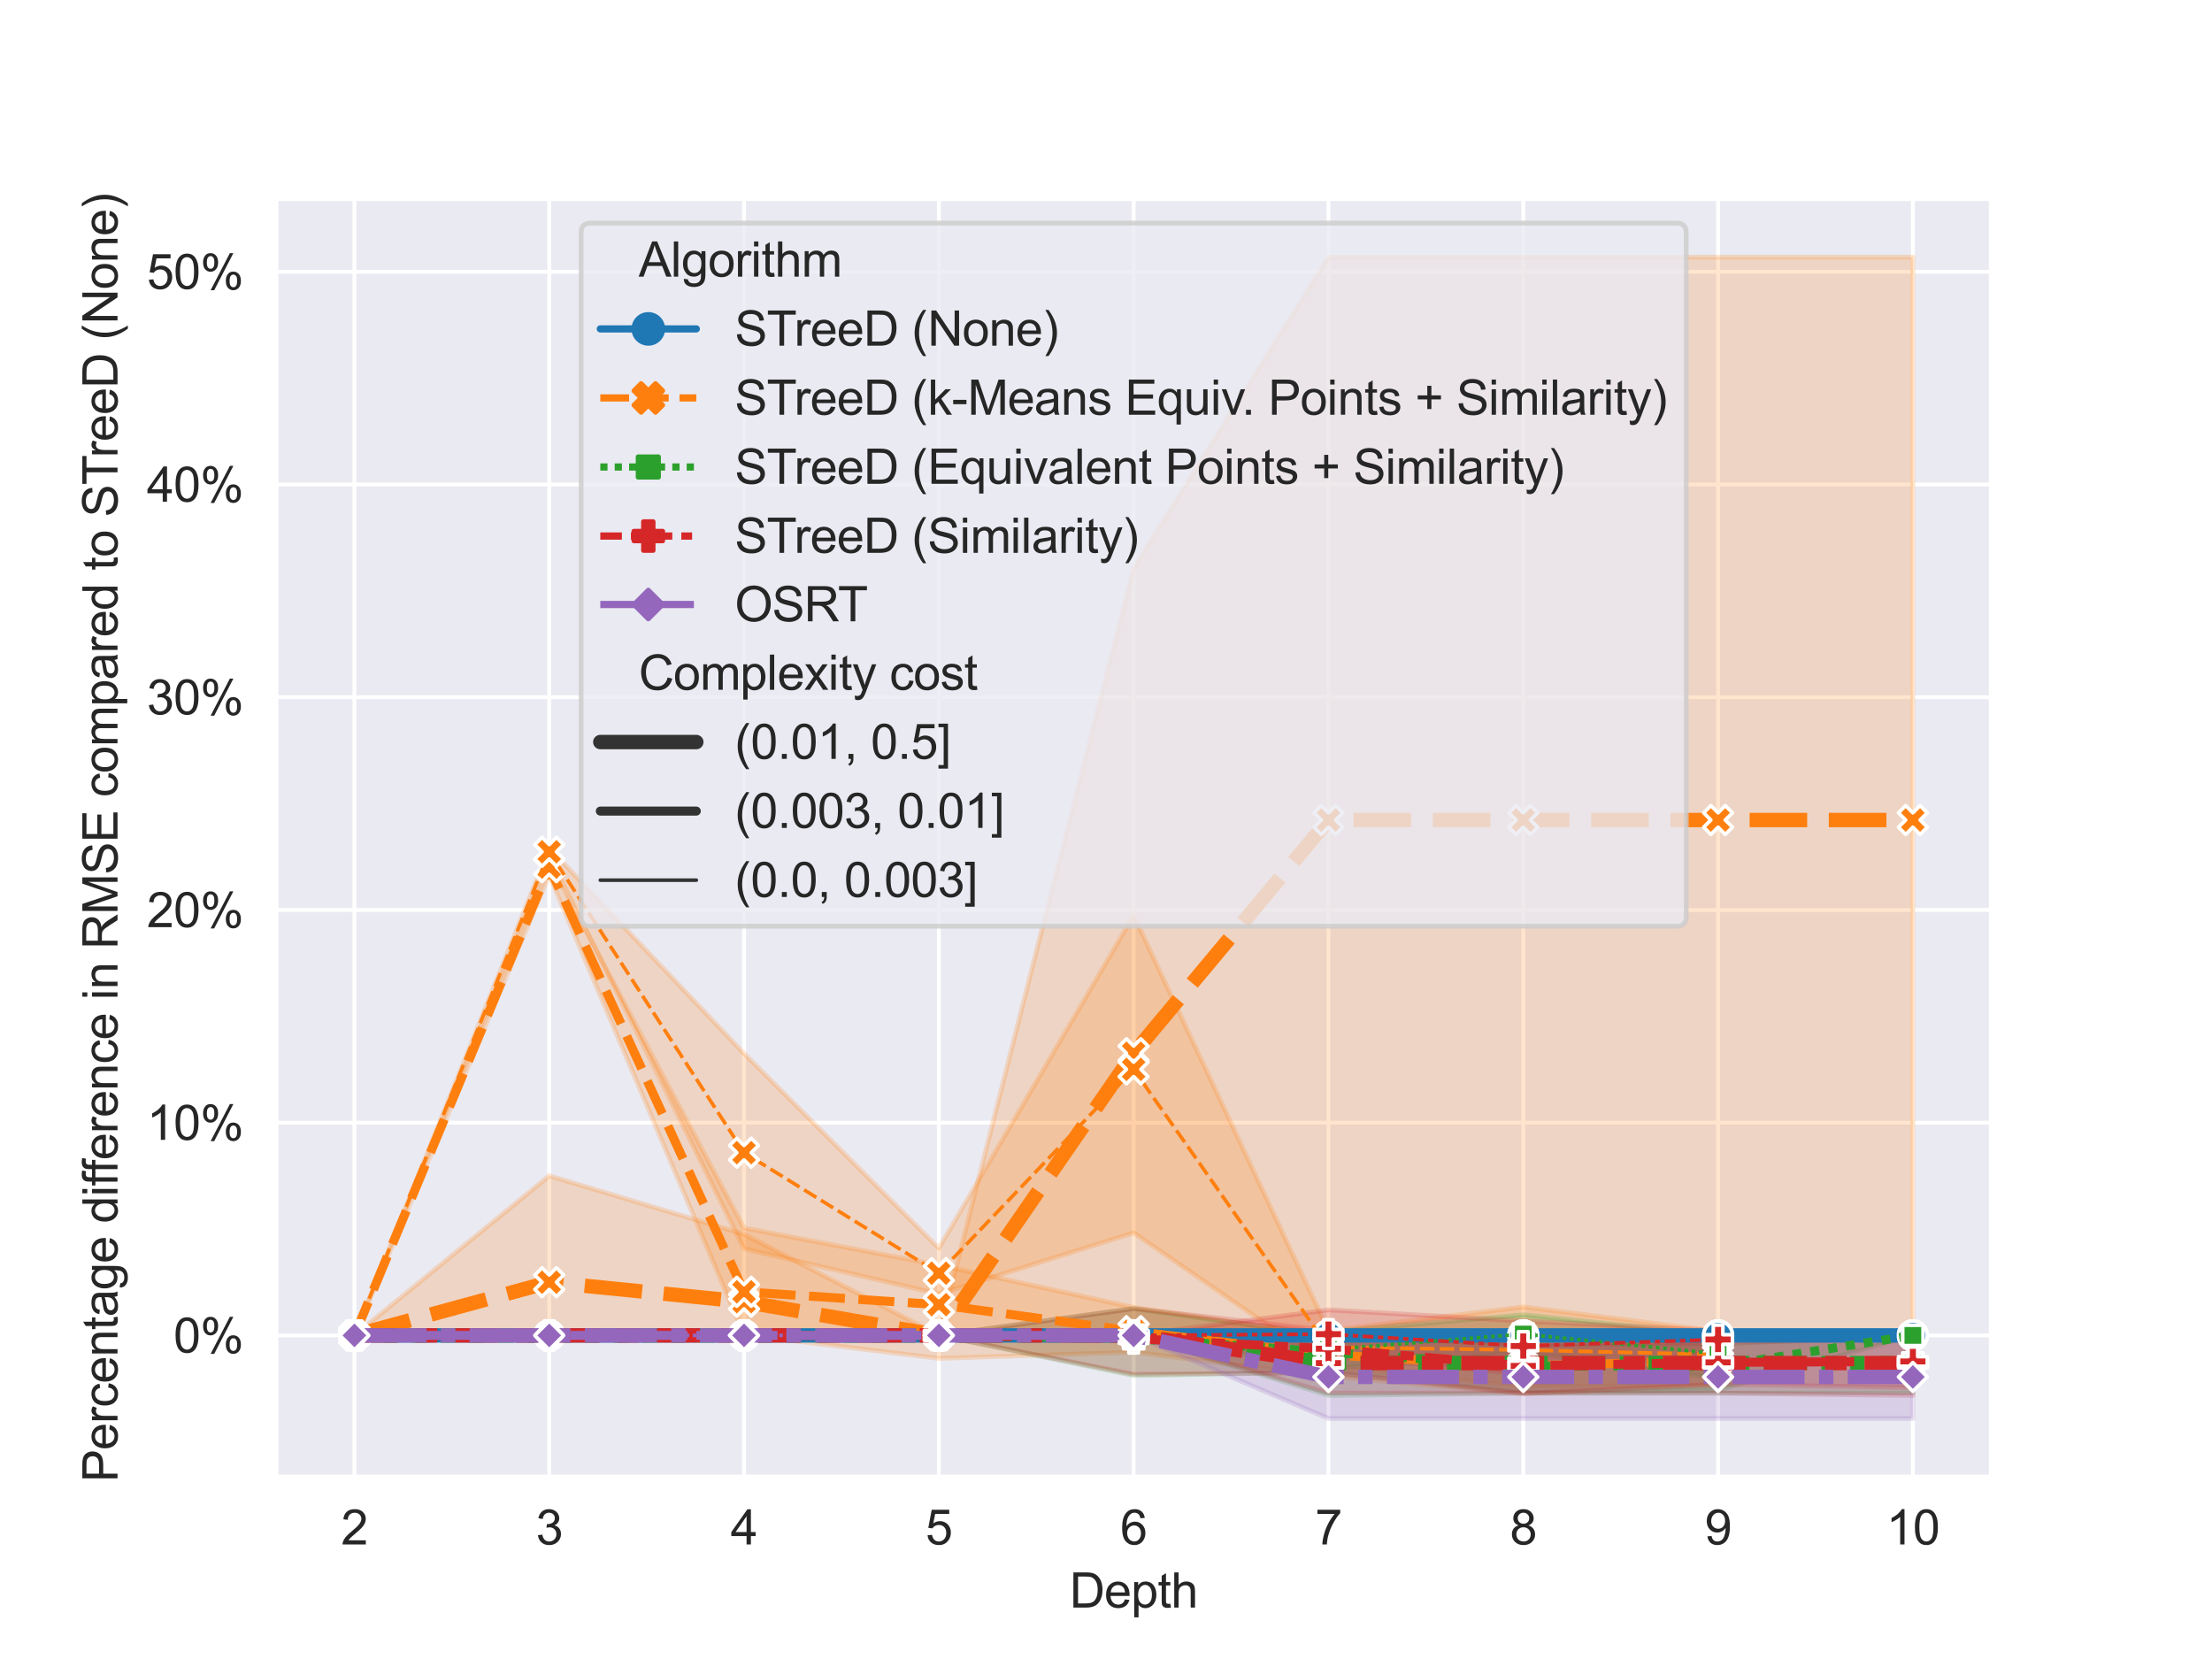 <?xml version="1.0" encoding="utf-8" standalone="no"?>
<!DOCTYPE svg PUBLIC "-//W3C//DTD SVG 1.1//EN"
  "http://www.w3.org/Graphics/SVG/1.1/DTD/svg11.dtd">
<svg xmlns:xlink="http://www.w3.org/1999/xlink" width="460.8pt" height="345.6pt" viewBox="0 0 460.8 345.6" xmlns="http://www.w3.org/2000/svg" version="1.1">
 <defs>
  <style type="text/css">*{stroke-linejoin: round; stroke-linecap: butt}</style>
 </defs>
 <g id="figure_1">
  <g id="patch_1">
   <path d="M 0 345.6 
L 460.8 345.6 
L 460.8 0 
L 0 0 
z
" style="fill: #ffffff"/>
  </g>
  <g id="axes_1">
   <g id="patch_2">
    <path d="M 57.6 307.584 
L 414.72 307.584 
L 414.72 41.472 
L 57.6 41.472 
z
" style="fill: #eaeaf2"/>
   </g>
   <g id="matplotlib.axis_1">
    <g id="xtick_1">
     <g id="line2d_1">
      <path d="M 73.833 307.584 
L 73.833 41.472 
" clip-path="url(#pc60e118359)" style="fill: none; stroke: #ffffff; stroke-width: 0.8; stroke-linecap: round"/>
     </g>
     <g id="text_1">
      <!-- 2 -->
      <g style="fill: #262626" transform="translate(71.052 321.742) scale(0.1 -0.1)">
       <defs>
        <path id="ArialMT-32" d="M 3222 541 
L 3222 0 
L 194 0 
Q 188 203 259 391 
Q 375 700 629 1000 
Q 884 1300 1366 1694 
Q 2113 2306 2375 2664 
Q 2638 3022 2638 3341 
Q 2638 3675 2398 3904 
Q 2159 4134 1775 4134 
Q 1369 4134 1125 3890 
Q 881 3647 878 3216 
L 300 3275 
Q 359 3922 746 4261 
Q 1134 4600 1788 4600 
Q 2447 4600 2831 4234 
Q 3216 3869 3216 3328 
Q 3216 3053 3103 2787 
Q 2991 2522 2730 2228 
Q 2469 1934 1863 1422 
Q 1356 997 1212 845 
Q 1069 694 975 541 
L 3222 541 
z
" transform="scale(0.016)"/>
       </defs>
       <use xlink:href="#ArialMT-32"/>
      </g>
     </g>
    </g>
    <g id="xtick_2">
     <g id="line2d_2">
      <path d="M 114.415 307.584 
L 114.415 41.472 
" clip-path="url(#pc60e118359)" style="fill: none; stroke: #ffffff; stroke-width: 0.8; stroke-linecap: round"/>
     </g>
     <g id="text_2">
      <!-- 3 -->
      <g style="fill: #262626" transform="translate(111.634 321.742) scale(0.1 -0.1)">
       <defs>
        <path id="ArialMT-33" d="M 269 1209 
L 831 1284 
Q 928 806 1161 595 
Q 1394 384 1728 384 
Q 2125 384 2398 659 
Q 2672 934 2672 1341 
Q 2672 1728 2419 1979 
Q 2166 2231 1775 2231 
Q 1616 2231 1378 2169 
L 1441 2663 
Q 1497 2656 1531 2656 
Q 1891 2656 2178 2843 
Q 2466 3031 2466 3422 
Q 2466 3731 2256 3934 
Q 2047 4138 1716 4138 
Q 1388 4138 1169 3931 
Q 950 3725 888 3313 
L 325 3413 
Q 428 3978 793 4289 
Q 1159 4600 1703 4600 
Q 2078 4600 2393 4439 
Q 2709 4278 2876 4000 
Q 3044 3722 3044 3409 
Q 3044 3113 2884 2869 
Q 2725 2625 2413 2481 
Q 2819 2388 3044 2092 
Q 3269 1797 3269 1353 
Q 3269 753 2831 336 
Q 2394 -81 1725 -81 
Q 1122 -81 723 278 
Q 325 638 269 1209 
z
" transform="scale(0.016)"/>
       </defs>
       <use xlink:href="#ArialMT-33"/>
      </g>
     </g>
    </g>
    <g id="xtick_3">
     <g id="line2d_3">
      <path d="M 154.996 307.584 
L 154.996 41.472 
" clip-path="url(#pc60e118359)" style="fill: none; stroke: #ffffff; stroke-width: 0.8; stroke-linecap: round"/>
     </g>
     <g id="text_3">
      <!-- 4 -->
      <g style="fill: #262626" transform="translate(152.216 321.742) scale(0.1 -0.1)">
       <defs>
        <path id="ArialMT-34" d="M 2069 0 
L 2069 1097 
L 81 1097 
L 81 1613 
L 2172 4581 
L 2631 4581 
L 2631 1613 
L 3250 1613 
L 3250 1097 
L 2631 1097 
L 2631 0 
L 2069 0 
z
M 2069 1613 
L 2069 3678 
L 634 1613 
L 2069 1613 
z
" transform="scale(0.016)"/>
       </defs>
       <use xlink:href="#ArialMT-34"/>
      </g>
     </g>
    </g>
    <g id="xtick_4">
     <g id="line2d_4">
      <path d="M 195.578 307.584 
L 195.578 41.472 
" clip-path="url(#pc60e118359)" style="fill: none; stroke: #ffffff; stroke-width: 0.8; stroke-linecap: round"/>
     </g>
     <g id="text_4">
      <!-- 5 -->
      <g style="fill: #262626" transform="translate(192.798 321.742) scale(0.1 -0.1)">
       <defs>
        <path id="ArialMT-35" d="M 266 1200 
L 856 1250 
Q 922 819 1161 601 
Q 1400 384 1738 384 
Q 2144 384 2425 690 
Q 2706 997 2706 1503 
Q 2706 1984 2436 2262 
Q 2166 2541 1728 2541 
Q 1456 2541 1237 2417 
Q 1019 2294 894 2097 
L 366 2166 
L 809 4519 
L 3088 4519 
L 3088 3981 
L 1259 3981 
L 1013 2750 
Q 1425 3038 1878 3038 
Q 2478 3038 2890 2622 
Q 3303 2206 3303 1553 
Q 3303 931 2941 478 
Q 2500 -78 1738 -78 
Q 1113 -78 717 272 
Q 322 622 266 1200 
z
" transform="scale(0.016)"/>
       </defs>
       <use xlink:href="#ArialMT-35"/>
      </g>
     </g>
    </g>
    <g id="xtick_5">
     <g id="line2d_5">
      <path d="M 236.16 307.584 
L 236.16 41.472 
" clip-path="url(#pc60e118359)" style="fill: none; stroke: #ffffff; stroke-width: 0.8; stroke-linecap: round"/>
     </g>
     <g id="text_5">
      <!-- 6 -->
      <g style="fill: #262626" transform="translate(233.38 321.742) scale(0.1 -0.1)">
       <defs>
        <path id="ArialMT-36" d="M 3184 3459 
L 2625 3416 
Q 2550 3747 2413 3897 
Q 2184 4138 1850 4138 
Q 1581 4138 1378 3988 
Q 1113 3794 959 3422 
Q 806 3050 800 2363 
Q 1003 2672 1297 2822 
Q 1591 2972 1913 2972 
Q 2475 2972 2870 2558 
Q 3266 2144 3266 1488 
Q 3266 1056 3080 686 
Q 2894 316 2569 119 
Q 2244 -78 1831 -78 
Q 1128 -78 684 439 
Q 241 956 241 2144 
Q 241 3472 731 4075 
Q 1159 4600 1884 4600 
Q 2425 4600 2770 4297 
Q 3116 3994 3184 3459 
z
M 888 1484 
Q 888 1194 1011 928 
Q 1134 663 1356 523 
Q 1578 384 1822 384 
Q 2178 384 2434 671 
Q 2691 959 2691 1453 
Q 2691 1928 2437 2201 
Q 2184 2475 1800 2475 
Q 1419 2475 1153 2201 
Q 888 1928 888 1484 
z
" transform="scale(0.016)"/>
       </defs>
       <use xlink:href="#ArialMT-36"/>
      </g>
     </g>
    </g>
    <g id="xtick_6">
     <g id="line2d_6">
      <path d="M 276.742 307.584 
L 276.742 41.472 
" clip-path="url(#pc60e118359)" style="fill: none; stroke: #ffffff; stroke-width: 0.8; stroke-linecap: round"/>
     </g>
     <g id="text_6">
      <!-- 7 -->
      <g style="fill: #262626" transform="translate(273.961 321.742) scale(0.1 -0.1)">
       <defs>
        <path id="ArialMT-37" d="M 303 3981 
L 303 4522 
L 3269 4522 
L 3269 4084 
Q 2831 3619 2401 2847 
Q 1972 2075 1738 1259 
Q 1569 684 1522 0 
L 944 0 
Q 953 541 1156 1306 
Q 1359 2072 1739 2783 
Q 2119 3494 2547 3981 
L 303 3981 
z
" transform="scale(0.016)"/>
       </defs>
       <use xlink:href="#ArialMT-37"/>
      </g>
     </g>
    </g>
    <g id="xtick_7">
     <g id="line2d_7">
      <path d="M 317.324 307.584 
L 317.324 41.472 
" clip-path="url(#pc60e118359)" style="fill: none; stroke: #ffffff; stroke-width: 0.8; stroke-linecap: round"/>
     </g>
     <g id="text_7">
      <!-- 8 -->
      <g style="fill: #262626" transform="translate(314.543 321.742) scale(0.1 -0.1)">
       <defs>
        <path id="ArialMT-38" d="M 1131 2484 
Q 781 2613 612 2850 
Q 444 3088 444 3419 
Q 444 3919 803 4259 
Q 1163 4600 1759 4600 
Q 2359 4600 2725 4251 
Q 3091 3903 3091 3403 
Q 3091 3084 2923 2848 
Q 2756 2613 2416 2484 
Q 2838 2347 3058 2040 
Q 3278 1734 3278 1309 
Q 3278 722 2862 322 
Q 2447 -78 1769 -78 
Q 1091 -78 675 323 
Q 259 725 259 1325 
Q 259 1772 486 2073 
Q 713 2375 1131 2484 
z
M 1019 3438 
Q 1019 3113 1228 2906 
Q 1438 2700 1772 2700 
Q 2097 2700 2305 2904 
Q 2513 3109 2513 3406 
Q 2513 3716 2298 3927 
Q 2084 4138 1766 4138 
Q 1444 4138 1231 3931 
Q 1019 3725 1019 3438 
z
M 838 1322 
Q 838 1081 952 856 
Q 1066 631 1291 507 
Q 1516 384 1775 384 
Q 2178 384 2440 643 
Q 2703 903 2703 1303 
Q 2703 1709 2433 1975 
Q 2163 2241 1756 2241 
Q 1359 2241 1098 1978 
Q 838 1716 838 1322 
z
" transform="scale(0.016)"/>
       </defs>
       <use xlink:href="#ArialMT-38"/>
      </g>
     </g>
    </g>
    <g id="xtick_8">
     <g id="line2d_8">
      <path d="M 357.905 307.584 
L 357.905 41.472 
" clip-path="url(#pc60e118359)" style="fill: none; stroke: #ffffff; stroke-width: 0.8; stroke-linecap: round"/>
     </g>
     <g id="text_8">
      <!-- 9 -->
      <g style="fill: #262626" transform="translate(355.125 321.742) scale(0.1 -0.1)">
       <defs>
        <path id="ArialMT-39" d="M 350 1059 
L 891 1109 
Q 959 728 1153 556 
Q 1347 384 1650 384 
Q 1909 384 2104 503 
Q 2300 622 2425 820 
Q 2550 1019 2634 1356 
Q 2719 1694 2719 2044 
Q 2719 2081 2716 2156 
Q 2547 1888 2255 1720 
Q 1963 1553 1622 1553 
Q 1053 1553 659 1965 
Q 266 2378 266 3053 
Q 266 3750 677 4175 
Q 1088 4600 1706 4600 
Q 2153 4600 2523 4359 
Q 2894 4119 3086 3673 
Q 3278 3228 3278 2384 
Q 3278 1506 3087 986 
Q 2897 466 2520 194 
Q 2144 -78 1638 -78 
Q 1100 -78 759 220 
Q 419 519 350 1059 
z
M 2653 3081 
Q 2653 3566 2395 3850 
Q 2138 4134 1775 4134 
Q 1400 4134 1122 3828 
Q 844 3522 844 3034 
Q 844 2597 1108 2323 
Q 1372 2050 1759 2050 
Q 2150 2050 2401 2323 
Q 2653 2597 2653 3081 
z
" transform="scale(0.016)"/>
       </defs>
       <use xlink:href="#ArialMT-39"/>
      </g>
     </g>
    </g>
    <g id="xtick_9">
     <g id="line2d_9">
      <path d="M 398.487 307.584 
L 398.487 41.472 
" clip-path="url(#pc60e118359)" style="fill: none; stroke: #ffffff; stroke-width: 0.8; stroke-linecap: round"/>
     </g>
     <g id="text_9">
      <!-- 10 -->
      <g style="fill: #262626" transform="translate(392.926 321.742) scale(0.1 -0.1)">
       <defs>
        <path id="ArialMT-31" d="M 2384 0 
L 1822 0 
L 1822 3584 
Q 1619 3391 1289 3197 
Q 959 3003 697 2906 
L 697 3450 
Q 1169 3672 1522 3987 
Q 1875 4303 2022 4600 
L 2384 4600 
L 2384 0 
z
" transform="scale(0.016)"/>
        <path id="ArialMT-30" d="M 266 2259 
Q 266 3072 433 3567 
Q 600 4063 929 4331 
Q 1259 4600 1759 4600 
Q 2128 4600 2406 4451 
Q 2684 4303 2865 4023 
Q 3047 3744 3150 3342 
Q 3253 2941 3253 2259 
Q 3253 1453 3087 958 
Q 2922 463 2592 192 
Q 2263 -78 1759 -78 
Q 1097 -78 719 397 
Q 266 969 266 2259 
z
M 844 2259 
Q 844 1131 1108 757 
Q 1372 384 1759 384 
Q 2147 384 2411 759 
Q 2675 1134 2675 2259 
Q 2675 3391 2411 3762 
Q 2147 4134 1753 4134 
Q 1366 4134 1134 3806 
Q 844 3388 844 2259 
z
" transform="scale(0.016)"/>
       </defs>
       <use xlink:href="#ArialMT-31"/>
       <use xlink:href="#ArialMT-30" x="55.615"/>
      </g>
     </g>
    </g>
    <g id="text_10">
     <!-- Depth -->
     <g style="fill: #262626" transform="translate(222.819 334.887) scale(0.1 -0.1)">
      <defs>
       <path id="ArialMT-44" d="M 494 0 
L 494 4581 
L 2072 4581 
Q 2606 4581 2888 4516 
Q 3281 4425 3559 4188 
Q 3922 3881 4101 3404 
Q 4281 2928 4281 2316 
Q 4281 1794 4159 1391 
Q 4038 988 3847 723 
Q 3656 459 3429 307 
Q 3203 156 2883 78 
Q 2563 0 2147 0 
L 494 0 
z
M 1100 541 
L 2078 541 
Q 2531 541 2789 625 
Q 3047 709 3200 863 
Q 3416 1078 3536 1442 
Q 3656 1806 3656 2325 
Q 3656 3044 3420 3430 
Q 3184 3816 2847 3947 
Q 2603 4041 2063 4041 
L 1100 4041 
L 1100 541 
z
" transform="scale(0.016)"/>
       <path id="ArialMT-65" d="M 2694 1069 
L 3275 997 
Q 3138 488 2766 206 
Q 2394 -75 1816 -75 
Q 1088 -75 661 373 
Q 234 822 234 1631 
Q 234 2469 665 2931 
Q 1097 3394 1784 3394 
Q 2450 3394 2872 2941 
Q 3294 2488 3294 1666 
Q 3294 1616 3291 1516 
L 816 1516 
Q 847 969 1125 678 
Q 1403 388 1819 388 
Q 2128 388 2347 550 
Q 2566 713 2694 1069 
z
M 847 1978 
L 2700 1978 
Q 2663 2397 2488 2606 
Q 2219 2931 1791 2931 
Q 1403 2931 1139 2672 
Q 875 2413 847 1978 
z
" transform="scale(0.016)"/>
       <path id="ArialMT-70" d="M 422 -1272 
L 422 3319 
L 934 3319 
L 934 2888 
Q 1116 3141 1344 3267 
Q 1572 3394 1897 3394 
Q 2322 3394 2647 3175 
Q 2972 2956 3137 2557 
Q 3303 2159 3303 1684 
Q 3303 1175 3120 767 
Q 2938 359 2589 142 
Q 2241 -75 1856 -75 
Q 1575 -75 1351 44 
Q 1128 163 984 344 
L 984 -1272 
L 422 -1272 
z
M 931 1641 
Q 931 1000 1190 694 
Q 1450 388 1819 388 
Q 2194 388 2461 705 
Q 2728 1022 2728 1688 
Q 2728 2322 2467 2637 
Q 2206 2953 1844 2953 
Q 1484 2953 1207 2617 
Q 931 2281 931 1641 
z
" transform="scale(0.016)"/>
       <path id="ArialMT-74" d="M 1650 503 
L 1731 6 
Q 1494 -44 1306 -44 
Q 1000 -44 831 53 
Q 663 150 594 308 
Q 525 466 525 972 
L 525 2881 
L 113 2881 
L 113 3319 
L 525 3319 
L 525 4141 
L 1084 4478 
L 1084 3319 
L 1650 3319 
L 1650 2881 
L 1084 2881 
L 1084 941 
Q 1084 700 1114 631 
Q 1144 563 1211 522 
Q 1278 481 1403 481 
Q 1497 481 1650 503 
z
" transform="scale(0.016)"/>
       <path id="ArialMT-68" d="M 422 0 
L 422 4581 
L 984 4581 
L 984 2938 
Q 1378 3394 1978 3394 
Q 2347 3394 2619 3248 
Q 2891 3103 3008 2847 
Q 3125 2591 3125 2103 
L 3125 0 
L 2563 0 
L 2563 2103 
Q 2563 2525 2380 2717 
Q 2197 2909 1863 2909 
Q 1613 2909 1392 2779 
Q 1172 2650 1078 2428 
Q 984 2206 984 1816 
L 984 0 
L 422 0 
z
" transform="scale(0.016)"/>
      </defs>
      <use xlink:href="#ArialMT-44"/>
      <use xlink:href="#ArialMT-65" x="72.217"/>
      <use xlink:href="#ArialMT-70" x="127.832"/>
      <use xlink:href="#ArialMT-74" x="183.447"/>
      <use xlink:href="#ArialMT-68" x="211.23"/>
     </g>
    </g>
   </g>
   <g id="matplotlib.axis_2">
    <g id="ytick_1">
     <g id="line2d_10">
      <path d="M 57.6 278.19 
L 414.72 278.19 
" clip-path="url(#pc60e118359)" style="fill: none; stroke: #ffffff; stroke-width: 0.8; stroke-linecap: round"/>
     </g>
     <g id="text_11">
      <!-- 0% -->
      <g style="fill: #262626" transform="translate(36.147 281.769) scale(0.1 -0.1)">
       <defs>
        <path id="ArialMT-25" d="M 372 3481 
Q 372 3972 619 4315 
Q 866 4659 1334 4659 
Q 1766 4659 2048 4351 
Q 2331 4044 2331 3447 
Q 2331 2866 2045 2552 
Q 1759 2238 1341 2238 
Q 925 2238 648 2547 
Q 372 2856 372 3481 
z
M 1350 4272 
Q 1141 4272 1002 4090 
Q 863 3909 863 3425 
Q 863 2984 1003 2804 
Q 1144 2625 1350 2625 
Q 1563 2625 1702 2806 
Q 1841 2988 1841 3469 
Q 1841 3913 1700 4092 
Q 1559 4272 1350 4272 
z
M 1353 -169 
L 3859 4659 
L 4316 4659 
L 1819 -169 
L 1353 -169 
z
M 3334 1075 
Q 3334 1569 3581 1911 
Q 3828 2253 4300 2253 
Q 4731 2253 5014 1945 
Q 5297 1638 5297 1041 
Q 5297 459 5011 145 
Q 4725 -169 4303 -169 
Q 3888 -169 3611 142 
Q 3334 453 3334 1075 
z
M 4316 1866 
Q 4103 1866 3964 1684 
Q 3825 1503 3825 1019 
Q 3825 581 3965 400 
Q 4106 219 4313 219 
Q 4528 219 4667 400 
Q 4806 581 4806 1063 
Q 4806 1506 4665 1686 
Q 4525 1866 4316 1866 
z
" transform="scale(0.016)"/>
       </defs>
       <use xlink:href="#ArialMT-30"/>
       <use xlink:href="#ArialMT-25" x="55.615"/>
      </g>
     </g>
    </g>
    <g id="ytick_2">
     <g id="line2d_11">
      <path d="M 57.6 233.874 
L 414.72 233.874 
" clip-path="url(#pc60e118359)" style="fill: none; stroke: #ffffff; stroke-width: 0.8; stroke-linecap: round"/>
     </g>
     <g id="text_12">
      <!-- 10% -->
      <g style="fill: #262626" transform="translate(30.586 237.453) scale(0.1 -0.1)">
       <use xlink:href="#ArialMT-31"/>
       <use xlink:href="#ArialMT-30" x="55.615"/>
       <use xlink:href="#ArialMT-25" x="111.23"/>
      </g>
     </g>
    </g>
    <g id="ytick_3">
     <g id="line2d_12">
      <path d="M 57.6 189.558 
L 414.72 189.558 
" clip-path="url(#pc60e118359)" style="fill: none; stroke: #ffffff; stroke-width: 0.8; stroke-linecap: round"/>
     </g>
     <g id="text_13">
      <!-- 20% -->
      <g style="fill: #262626" transform="translate(30.586 193.137) scale(0.1 -0.1)">
       <use xlink:href="#ArialMT-32"/>
       <use xlink:href="#ArialMT-30" x="55.615"/>
       <use xlink:href="#ArialMT-25" x="111.23"/>
      </g>
     </g>
    </g>
    <g id="ytick_4">
     <g id="line2d_13">
      <path d="M 57.6 145.242 
L 414.72 145.242 
" clip-path="url(#pc60e118359)" style="fill: none; stroke: #ffffff; stroke-width: 0.8; stroke-linecap: round"/>
     </g>
     <g id="text_14">
      <!-- 30% -->
      <g style="fill: #262626" transform="translate(30.586 148.821) scale(0.1 -0.1)">
       <use xlink:href="#ArialMT-33"/>
       <use xlink:href="#ArialMT-30" x="55.615"/>
       <use xlink:href="#ArialMT-25" x="111.23"/>
      </g>
     </g>
    </g>
    <g id="ytick_5">
     <g id="line2d_14">
      <path d="M 57.6 100.926 
L 414.72 100.926 
" clip-path="url(#pc60e118359)" style="fill: none; stroke: #ffffff; stroke-width: 0.8; stroke-linecap: round"/>
     </g>
     <g id="text_15">
      <!-- 40% -->
      <g style="fill: #262626" transform="translate(30.586 104.505) scale(0.1 -0.1)">
       <use xlink:href="#ArialMT-34"/>
       <use xlink:href="#ArialMT-30" x="55.615"/>
       <use xlink:href="#ArialMT-25" x="111.23"/>
      </g>
     </g>
    </g>
    <g id="ytick_6">
     <g id="line2d_15">
      <path d="M 57.6 56.61 
L 414.72 56.61 
" clip-path="url(#pc60e118359)" style="fill: none; stroke: #ffffff; stroke-width: 0.8; stroke-linecap: round"/>
     </g>
     <g id="text_16">
      <!-- 50% -->
      <g style="fill: #262626" transform="translate(30.586 60.189) scale(0.1 -0.1)">
       <use xlink:href="#ArialMT-35"/>
       <use xlink:href="#ArialMT-30" x="55.615"/>
       <use xlink:href="#ArialMT-25" x="111.23"/>
      </g>
     </g>
    </g>
    <g id="text_17">
     <!-- Percentage difference in RMSE compared to STreeD (None) -->
     <g style="fill: #262626" transform="translate(24.481 308.751) rotate(-90) scale(0.1 -0.1)">
      <defs>
       <path id="ArialMT-50" d="M 494 0 
L 494 4581 
L 2222 4581 
Q 2678 4581 2919 4538 
Q 3256 4481 3484 4323 
Q 3713 4166 3852 3881 
Q 3991 3597 3991 3256 
Q 3991 2672 3619 2267 
Q 3247 1863 2275 1863 
L 1100 1863 
L 1100 0 
L 494 0 
z
M 1100 2403 
L 2284 2403 
Q 2872 2403 3119 2622 
Q 3366 2841 3366 3238 
Q 3366 3525 3220 3729 
Q 3075 3934 2838 4000 
Q 2684 4041 2272 4041 
L 1100 4041 
L 1100 2403 
z
" transform="scale(0.016)"/>
       <path id="ArialMT-72" d="M 416 0 
L 416 3319 
L 922 3319 
L 922 2816 
Q 1116 3169 1280 3281 
Q 1444 3394 1641 3394 
Q 1925 3394 2219 3213 
L 2025 2691 
Q 1819 2813 1613 2813 
Q 1428 2813 1281 2702 
Q 1134 2591 1072 2394 
Q 978 2094 978 1738 
L 978 0 
L 416 0 
z
" transform="scale(0.016)"/>
       <path id="ArialMT-63" d="M 2588 1216 
L 3141 1144 
Q 3050 572 2676 248 
Q 2303 -75 1759 -75 
Q 1078 -75 664 370 
Q 250 816 250 1647 
Q 250 2184 428 2587 
Q 606 2991 970 3192 
Q 1334 3394 1763 3394 
Q 2303 3394 2647 3120 
Q 2991 2847 3088 2344 
L 2541 2259 
Q 2463 2594 2264 2762 
Q 2066 2931 1784 2931 
Q 1359 2931 1093 2626 
Q 828 2322 828 1663 
Q 828 994 1084 691 
Q 1341 388 1753 388 
Q 2084 388 2306 591 
Q 2528 794 2588 1216 
z
" transform="scale(0.016)"/>
       <path id="ArialMT-6e" d="M 422 0 
L 422 3319 
L 928 3319 
L 928 2847 
Q 1294 3394 1984 3394 
Q 2284 3394 2536 3286 
Q 2788 3178 2913 3003 
Q 3038 2828 3088 2588 
Q 3119 2431 3119 2041 
L 3119 0 
L 2556 0 
L 2556 2019 
Q 2556 2363 2490 2533 
Q 2425 2703 2258 2804 
Q 2091 2906 1866 2906 
Q 1506 2906 1245 2678 
Q 984 2450 984 1813 
L 984 0 
L 422 0 
z
" transform="scale(0.016)"/>
       <path id="ArialMT-61" d="M 2588 409 
Q 2275 144 1986 34 
Q 1697 -75 1366 -75 
Q 819 -75 525 192 
Q 231 459 231 875 
Q 231 1119 342 1320 
Q 453 1522 633 1644 
Q 813 1766 1038 1828 
Q 1203 1872 1538 1913 
Q 2219 1994 2541 2106 
Q 2544 2222 2544 2253 
Q 2544 2597 2384 2738 
Q 2169 2928 1744 2928 
Q 1347 2928 1158 2789 
Q 969 2650 878 2297 
L 328 2372 
Q 403 2725 575 2942 
Q 747 3159 1072 3276 
Q 1397 3394 1825 3394 
Q 2250 3394 2515 3294 
Q 2781 3194 2906 3042 
Q 3031 2891 3081 2659 
Q 3109 2516 3109 2141 
L 3109 1391 
Q 3109 606 3145 398 
Q 3181 191 3288 0 
L 2700 0 
Q 2613 175 2588 409 
z
M 2541 1666 
Q 2234 1541 1622 1453 
Q 1275 1403 1131 1340 
Q 988 1278 909 1158 
Q 831 1038 831 891 
Q 831 666 1001 516 
Q 1172 366 1500 366 
Q 1825 366 2078 508 
Q 2331 650 2450 897 
Q 2541 1088 2541 1459 
L 2541 1666 
z
" transform="scale(0.016)"/>
       <path id="ArialMT-67" d="M 319 -275 
L 866 -356 
Q 900 -609 1056 -725 
Q 1266 -881 1628 -881 
Q 2019 -881 2231 -725 
Q 2444 -569 2519 -288 
Q 2563 -116 2559 434 
Q 2191 0 1641 0 
Q 956 0 581 494 
Q 206 988 206 1678 
Q 206 2153 378 2554 
Q 550 2956 876 3175 
Q 1203 3394 1644 3394 
Q 2231 3394 2613 2919 
L 2613 3319 
L 3131 3319 
L 3131 450 
Q 3131 -325 2973 -648 
Q 2816 -972 2473 -1159 
Q 2131 -1347 1631 -1347 
Q 1038 -1347 672 -1080 
Q 306 -813 319 -275 
z
M 784 1719 
Q 784 1066 1043 766 
Q 1303 466 1694 466 
Q 2081 466 2343 764 
Q 2606 1063 2606 1700 
Q 2606 2309 2336 2618 
Q 2066 2928 1684 2928 
Q 1309 2928 1046 2623 
Q 784 2319 784 1719 
z
" transform="scale(0.016)"/>
       <path id="ArialMT-20" transform="scale(0.016)"/>
       <path id="ArialMT-64" d="M 2575 0 
L 2575 419 
Q 2259 -75 1647 -75 
Q 1250 -75 917 144 
Q 584 363 401 755 
Q 219 1147 219 1656 
Q 219 2153 384 2558 
Q 550 2963 881 3178 
Q 1213 3394 1622 3394 
Q 1922 3394 2156 3267 
Q 2391 3141 2538 2938 
L 2538 4581 
L 3097 4581 
L 3097 0 
L 2575 0 
z
M 797 1656 
Q 797 1019 1065 703 
Q 1334 388 1700 388 
Q 2069 388 2326 689 
Q 2584 991 2584 1609 
Q 2584 2291 2321 2609 
Q 2059 2928 1675 2928 
Q 1300 2928 1048 2622 
Q 797 2316 797 1656 
z
" transform="scale(0.016)"/>
       <path id="ArialMT-69" d="M 425 3934 
L 425 4581 
L 988 4581 
L 988 3934 
L 425 3934 
z
M 425 0 
L 425 3319 
L 988 3319 
L 988 0 
L 425 0 
z
" transform="scale(0.016)"/>
       <path id="ArialMT-66" d="M 556 0 
L 556 2881 
L 59 2881 
L 59 3319 
L 556 3319 
L 556 3672 
Q 556 4006 616 4169 
Q 697 4388 901 4523 
Q 1106 4659 1475 4659 
Q 1713 4659 2000 4603 
L 1916 4113 
Q 1741 4144 1584 4144 
Q 1328 4144 1222 4034 
Q 1116 3925 1116 3625 
L 1116 3319 
L 1763 3319 
L 1763 2881 
L 1116 2881 
L 1116 0 
L 556 0 
z
" transform="scale(0.016)"/>
       <path id="ArialMT-52" d="M 503 0 
L 503 4581 
L 2534 4581 
Q 3147 4581 3465 4457 
Q 3784 4334 3975 4021 
Q 4166 3709 4166 3331 
Q 4166 2844 3850 2509 
Q 3534 2175 2875 2084 
Q 3116 1969 3241 1856 
Q 3506 1613 3744 1247 
L 4541 0 
L 3778 0 
L 3172 953 
Q 2906 1366 2734 1584 
Q 2563 1803 2427 1890 
Q 2291 1978 2150 2013 
Q 2047 2034 1813 2034 
L 1109 2034 
L 1109 0 
L 503 0 
z
M 1109 2559 
L 2413 2559 
Q 2828 2559 3062 2645 
Q 3297 2731 3419 2920 
Q 3541 3109 3541 3331 
Q 3541 3656 3305 3865 
Q 3069 4075 2559 4075 
L 1109 4075 
L 1109 2559 
z
" transform="scale(0.016)"/>
       <path id="ArialMT-4d" d="M 475 0 
L 475 4581 
L 1388 4581 
L 2472 1338 
Q 2622 884 2691 659 
Q 2769 909 2934 1394 
L 4031 4581 
L 4847 4581 
L 4847 0 
L 4263 0 
L 4263 3834 
L 2931 0 
L 2384 0 
L 1059 3900 
L 1059 0 
L 475 0 
z
" transform="scale(0.016)"/>
       <path id="ArialMT-53" d="M 288 1472 
L 859 1522 
Q 900 1178 1048 958 
Q 1197 738 1509 602 
Q 1822 466 2213 466 
Q 2559 466 2825 569 
Q 3091 672 3220 851 
Q 3350 1031 3350 1244 
Q 3350 1459 3225 1620 
Q 3100 1781 2813 1891 
Q 2628 1963 1997 2114 
Q 1366 2266 1113 2400 
Q 784 2572 623 2826 
Q 463 3081 463 3397 
Q 463 3744 659 4045 
Q 856 4347 1234 4503 
Q 1613 4659 2075 4659 
Q 2584 4659 2973 4495 
Q 3363 4331 3572 4012 
Q 3781 3694 3797 3291 
L 3216 3247 
Q 3169 3681 2898 3903 
Q 2628 4125 2100 4125 
Q 1550 4125 1298 3923 
Q 1047 3722 1047 3438 
Q 1047 3191 1225 3031 
Q 1400 2872 2139 2705 
Q 2878 2538 3153 2413 
Q 3553 2228 3743 1945 
Q 3934 1663 3934 1294 
Q 3934 928 3725 604 
Q 3516 281 3123 101 
Q 2731 -78 2241 -78 
Q 1619 -78 1198 103 
Q 778 284 539 648 
Q 300 1013 288 1472 
z
" transform="scale(0.016)"/>
       <path id="ArialMT-45" d="M 506 0 
L 506 4581 
L 3819 4581 
L 3819 4041 
L 1113 4041 
L 1113 2638 
L 3647 2638 
L 3647 2100 
L 1113 2100 
L 1113 541 
L 3925 541 
L 3925 0 
L 506 0 
z
" transform="scale(0.016)"/>
       <path id="ArialMT-6f" d="M 213 1659 
Q 213 2581 725 3025 
Q 1153 3394 1769 3394 
Q 2453 3394 2887 2945 
Q 3322 2497 3322 1706 
Q 3322 1066 3130 698 
Q 2938 331 2570 128 
Q 2203 -75 1769 -75 
Q 1072 -75 642 372 
Q 213 819 213 1659 
z
M 791 1659 
Q 791 1022 1069 705 
Q 1347 388 1769 388 
Q 2188 388 2466 706 
Q 2744 1025 2744 1678 
Q 2744 2294 2464 2611 
Q 2184 2928 1769 2928 
Q 1347 2928 1069 2612 
Q 791 2297 791 1659 
z
" transform="scale(0.016)"/>
       <path id="ArialMT-6d" d="M 422 0 
L 422 3319 
L 925 3319 
L 925 2853 
Q 1081 3097 1340 3245 
Q 1600 3394 1931 3394 
Q 2300 3394 2536 3241 
Q 2772 3088 2869 2813 
Q 3263 3394 3894 3394 
Q 4388 3394 4653 3120 
Q 4919 2847 4919 2278 
L 4919 0 
L 4359 0 
L 4359 2091 
Q 4359 2428 4304 2576 
Q 4250 2725 4106 2815 
Q 3963 2906 3769 2906 
Q 3419 2906 3187 2673 
Q 2956 2441 2956 1928 
L 2956 0 
L 2394 0 
L 2394 2156 
Q 2394 2531 2256 2718 
Q 2119 2906 1806 2906 
Q 1569 2906 1367 2781 
Q 1166 2656 1075 2415 
Q 984 2175 984 1722 
L 984 0 
L 422 0 
z
" transform="scale(0.016)"/>
       <path id="ArialMT-54" d="M 1659 0 
L 1659 4041 
L 150 4041 
L 150 4581 
L 3781 4581 
L 3781 4041 
L 2266 4041 
L 2266 0 
L 1659 0 
z
" transform="scale(0.016)"/>
       <path id="ArialMT-28" d="M 1497 -1347 
Q 1031 -759 709 28 
Q 388 816 388 1659 
Q 388 2403 628 3084 
Q 909 3875 1497 4659 
L 1900 4659 
Q 1522 4009 1400 3731 
Q 1209 3300 1100 2831 
Q 966 2247 966 1656 
Q 966 153 1900 -1347 
L 1497 -1347 
z
" transform="scale(0.016)"/>
       <path id="ArialMT-4e" d="M 488 0 
L 488 4581 
L 1109 4581 
L 3516 984 
L 3516 4581 
L 4097 4581 
L 4097 0 
L 3475 0 
L 1069 3600 
L 1069 0 
L 488 0 
z
" transform="scale(0.016)"/>
       <path id="ArialMT-29" d="M 791 -1347 
L 388 -1347 
Q 1322 153 1322 1656 
Q 1322 2244 1188 2822 
Q 1081 3291 891 3722 
Q 769 4003 388 4659 
L 791 4659 
Q 1378 3875 1659 3084 
Q 1900 2403 1900 1659 
Q 1900 816 1576 28 
Q 1253 -759 791 -1347 
z
" transform="scale(0.016)"/>
      </defs>
      <use xlink:href="#ArialMT-50"/>
      <use xlink:href="#ArialMT-65" x="66.699"/>
      <use xlink:href="#ArialMT-72" x="122.314"/>
      <use xlink:href="#ArialMT-63" x="155.615"/>
      <use xlink:href="#ArialMT-65" x="205.615"/>
      <use xlink:href="#ArialMT-6e" x="261.23"/>
      <use xlink:href="#ArialMT-74" x="316.846"/>
      <use xlink:href="#ArialMT-61" x="344.629"/>
      <use xlink:href="#ArialMT-67" x="400.244"/>
      <use xlink:href="#ArialMT-65" x="455.859"/>
      <use xlink:href="#ArialMT-20" x="511.475"/>
      <use xlink:href="#ArialMT-64" x="539.258"/>
      <use xlink:href="#ArialMT-69" x="594.873"/>
      <use xlink:href="#ArialMT-66" x="617.09"/>
      <use xlink:href="#ArialMT-66" x="643.123"/>
      <use xlink:href="#ArialMT-65" x="670.906"/>
      <use xlink:href="#ArialMT-72" x="726.521"/>
      <use xlink:href="#ArialMT-65" x="759.822"/>
      <use xlink:href="#ArialMT-6e" x="815.438"/>
      <use xlink:href="#ArialMT-63" x="871.053"/>
      <use xlink:href="#ArialMT-65" x="921.053"/>
      <use xlink:href="#ArialMT-20" x="976.668"/>
      <use xlink:href="#ArialMT-69" x="1004.451"/>
      <use xlink:href="#ArialMT-6e" x="1026.668"/>
      <use xlink:href="#ArialMT-20" x="1082.283"/>
      <use xlink:href="#ArialMT-52" x="1110.066"/>
      <use xlink:href="#ArialMT-4d" x="1182.283"/>
      <use xlink:href="#ArialMT-53" x="1265.584"/>
      <use xlink:href="#ArialMT-45" x="1332.283"/>
      <use xlink:href="#ArialMT-20" x="1398.982"/>
      <use xlink:href="#ArialMT-63" x="1426.766"/>
      <use xlink:href="#ArialMT-6f" x="1476.766"/>
      <use xlink:href="#ArialMT-6d" x="1532.381"/>
      <use xlink:href="#ArialMT-70" x="1615.682"/>
      <use xlink:href="#ArialMT-61" x="1671.297"/>
      <use xlink:href="#ArialMT-72" x="1726.912"/>
      <use xlink:href="#ArialMT-65" x="1760.213"/>
      <use xlink:href="#ArialMT-64" x="1815.828"/>
      <use xlink:href="#ArialMT-20" x="1871.443"/>
      <use xlink:href="#ArialMT-74" x="1899.227"/>
      <use xlink:href="#ArialMT-6f" x="1927.01"/>
      <use xlink:href="#ArialMT-20" x="1982.625"/>
      <use xlink:href="#ArialMT-53" x="2010.408"/>
      <use xlink:href="#ArialMT-54" x="2077.107"/>
      <use xlink:href="#ArialMT-72" x="2134.441"/>
      <use xlink:href="#ArialMT-65" x="2167.742"/>
      <use xlink:href="#ArialMT-65" x="2223.357"/>
      <use xlink:href="#ArialMT-44" x="2278.973"/>
      <use xlink:href="#ArialMT-20" x="2351.189"/>
      <use xlink:href="#ArialMT-28" x="2378.973"/>
      <use xlink:href="#ArialMT-4e" x="2412.273"/>
      <use xlink:href="#ArialMT-6f" x="2484.49"/>
      <use xlink:href="#ArialMT-6e" x="2540.105"/>
      <use xlink:href="#ArialMT-65" x="2595.721"/>
      <use xlink:href="#ArialMT-29" x="2651.336"/>
     </g>
    </g>
   </g>
   <g id="PolyCollection_1">
    <defs>
     <path id="m2fef0d1524" d="M 73.833 -67.41 
L 73.833 -67.41 
L 114.415 -67.41 
L 154.996 -67.41 
L 195.578 -67.41 
L 236.16 -67.41 
L 276.742 -67.41 
L 317.324 -67.41 
L 357.905 -67.41 
L 398.487 -67.41 
L 398.487 -67.41 
L 398.487 -67.41 
L 357.905 -67.41 
L 317.324 -67.41 
L 276.742 -67.41 
L 236.16 -67.41 
L 195.578 -67.41 
L 154.996 -67.41 
L 114.415 -67.41 
L 73.833 -67.41 
z
" style="stroke: #1f77b4; stroke-opacity: 0.2"/>
    </defs>
    <g clip-path="url(#pc60e118359)">
     <use xlink:href="#m2fef0d1524" x="0" y="345.6" style="fill: #1f77b4; fill-opacity: 0.2; stroke: #1f77b4; stroke-opacity: 0.2"/>
    </g>
   </g>
   <g id="PolyCollection_2">
    <g clip-path="url(#pc60e118359)">
     <use xlink:href="#m2fef0d1524" x="0" y="345.6" style="fill: #1f77b4; fill-opacity: 0.2; stroke: #1f77b4; stroke-opacity: 0.2"/>
    </g>
   </g>
   <g id="PolyCollection_3">
    <g clip-path="url(#pc60e118359)">
     <use xlink:href="#m2fef0d1524" x="0" y="345.6" style="fill: #1f77b4; fill-opacity: 0.2; stroke: #1f77b4; stroke-opacity: 0.2"/>
    </g>
   </g>
   <g id="PolyCollection_4">
    <defs>
     <path id="m87aa0881d4" d="M 73.833 -67.41 
L 73.833 -67.41 
L 114.415 -67.401 
L 154.996 -67.41 
L 195.578 -67.41 
L 236.16 -67.41 
L 276.742 -67.41 
L 317.324 -67.41 
L 357.905 -67.41 
L 398.487 -67.41 
L 398.487 -292.032 
L 398.487 -292.032 
L 357.905 -292.032 
L 317.324 -292.032 
L 276.742 -292.032 
L 236.16 -227.244 
L 195.578 -67.41 
L 154.996 -88.483 
L 114.415 -100.661 
L 73.833 -67.41 
z
" style="stroke: #ff7f0e; stroke-opacity: 0.2"/>
    </defs>
    <g clip-path="url(#pc60e118359)">
     <use xlink:href="#m87aa0881d4" x="0" y="345.6" style="fill: #ff7f0e; fill-opacity: 0.2; stroke: #ff7f0e; stroke-opacity: 0.2"/>
    </g>
   </g>
   <g id="PolyCollection_5">
    <defs>
     <path id="m38fae6d306" d="M 73.833 -67.41 
L 73.833 -67.41 
L 114.415 -163.29 
L 154.996 -67.558 
L 195.578 -62.62 
L 236.16 -63.916 
L 276.742 -58.898 
L 317.324 -55.302 
L 357.905 -57.131 
L 357.905 -66.238 
L 357.905 -66.238 
L 317.324 -65.568 
L 276.742 -67.275 
L 236.16 -73.253 
L 195.578 -82.067 
L 154.996 -89.787 
L 114.415 -166.087 
L 73.833 -67.41 
z
" style="stroke: #ff7f0e; stroke-opacity: 0.2"/>
    </defs>
    <g clip-path="url(#pc60e118359)">
     <use xlink:href="#m38fae6d306" x="0" y="345.6" style="fill: #ff7f0e; fill-opacity: 0.2; stroke: #ff7f0e; stroke-opacity: 0.2"/>
    </g>
   </g>
   <g id="PolyCollection_6">
    <defs>
     <path id="m76f1ca5b7d" d="M 73.833 -67.41 
L 73.833 -67.41 
L 114.415 -167.406 
L 154.996 -85.467 
L 195.578 -76.031 
L 236.16 -88.779 
L 276.742 -60.841 
L 317.324 -56.831 
L 357.905 -57.001 
L 357.905 -68.241 
L 357.905 -68.241 
L 317.324 -73.338 
L 276.742 -68.405 
L 236.16 -154.897 
L 195.578 -85.581 
L 154.996 -126.13 
L 114.415 -168.911 
L 73.833 -67.41 
z
" style="stroke: #ff7f0e; stroke-opacity: 0.2"/>
    </defs>
    <g clip-path="url(#pc60e118359)">
     <use xlink:href="#m76f1ca5b7d" x="0" y="345.6" style="fill: #ff7f0e; fill-opacity: 0.2; stroke: #ff7f0e; stroke-opacity: 0.2"/>
    </g>
   </g>
   <g id="PolyCollection_7">
    <defs>
     <path id="m45373ce2ee" d="M 73.833 -67.41 
L 73.833 -67.41 
L 114.415 -67.41 
L 154.996 -67.41 
L 195.578 -67.41 
L 236.16 -67.41 
L 276.742 -54.893 
L 317.324 -55.386 
L 357.905 -55.386 
L 398.487 -55.386 
L 398.487 -67.41 
L 398.487 -67.41 
L 357.905 -67.41 
L 317.324 -67.41 
L 276.742 -67.41 
L 236.16 -67.41 
L 195.578 -67.41 
L 154.996 -67.41 
L 114.415 -67.41 
L 73.833 -67.41 
z
" style="stroke: #2ca02c; stroke-opacity: 0.2"/>
    </defs>
    <g clip-path="url(#pc60e118359)">
     <use xlink:href="#m45373ce2ee" x="0" y="345.6" style="fill: #2ca02c; fill-opacity: 0.2; stroke: #2ca02c; stroke-opacity: 0.2"/>
    </g>
   </g>
   <g id="PolyCollection_8">
    <defs>
     <path id="m0f34f49099" d="M 73.833 -67.41 
L 73.833 -67.41 
L 114.415 -67.41 
L 154.996 -67.41 
L 195.578 -67.41 
L 236.16 -59.059 
L 276.742 -59.79 
L 317.324 -55.503 
L 357.905 -56.033 
L 398.487 -67.41 
L 398.487 -67.41 
L 398.487 -67.41 
L 357.905 -65.594 
L 317.324 -65.568 
L 276.742 -67.275 
L 236.16 -72.999 
L 195.578 -67.41 
L 154.996 -67.41 
L 114.415 -67.41 
L 73.833 -67.41 
z
" style="stroke: #2ca02c; stroke-opacity: 0.2"/>
    </defs>
    <g clip-path="url(#pc60e118359)">
     <use xlink:href="#m0f34f49099" x="0" y="345.6" style="fill: #2ca02c; fill-opacity: 0.2; stroke: #2ca02c; stroke-opacity: 0.2"/>
    </g>
   </g>
   <g id="PolyCollection_9">
    <defs>
     <path id="meac01d3ef9" d="M 73.833 -67.41 
L 73.833 -67.41 
L 114.415 -67.41 
L 154.996 -67.41 
L 195.578 -67.41 
L 236.16 -67.41 
L 276.742 -60.508 
L 317.324 -63.932 
L 357.905 -58.459 
L 357.905 -67.486 
L 357.905 -67.486 
L 317.324 -71.706 
L 276.742 -68.191 
L 236.16 -67.41 
L 195.578 -67.41 
L 154.996 -67.41 
L 114.415 -67.41 
L 73.833 -67.41 
z
" style="stroke: #2ca02c; stroke-opacity: 0.2"/>
    </defs>
    <g clip-path="url(#pc60e118359)">
     <use xlink:href="#meac01d3ef9" x="0" y="345.6" style="fill: #2ca02c; fill-opacity: 0.2; stroke: #2ca02c; stroke-opacity: 0.2"/>
    </g>
   </g>
   <g id="PolyCollection_10">
    <defs>
     <path id="mf86d32c8dd" d="M 73.833 -67.41 
L 73.833 -67.41 
L 114.415 -67.41 
L 154.996 -67.41 
L 195.578 -67.41 
L 236.16 -67.41 
L 276.742 -55.386 
L 317.324 -55.386 
L 357.905 -55.386 
L 398.487 -54.893 
L 398.487 -67.41 
L 398.487 -67.41 
L 357.905 -67.41 
L 317.324 -67.41 
L 276.742 -67.41 
L 236.16 -67.41 
L 195.578 -67.41 
L 154.996 -67.41 
L 114.415 -67.41 
L 73.833 -67.41 
z
" style="stroke: #d62728; stroke-opacity: 0.2"/>
    </defs>
    <g clip-path="url(#pc60e118359)">
     <use xlink:href="#mf86d32c8dd" x="0" y="345.6" style="fill: #d62728; fill-opacity: 0.2; stroke: #d62728; stroke-opacity: 0.2"/>
    </g>
   </g>
   <g id="PolyCollection_11">
    <defs>
     <path id="m91fe7676c0" d="M 73.833 -67.41 
L 73.833 -67.41 
L 114.415 -67.41 
L 154.996 -67.41 
L 195.578 -67.41 
L 236.16 -59.314 
L 276.742 -59.695 
L 317.324 -55.302 
L 357.905 -57.247 
L 398.487 -56.537 
L 398.487 -66.785 
L 398.487 -66.785 
L 357.905 -65.904 
L 317.324 -65.614 
L 276.742 -68.43 
L 236.16 -72.999 
L 195.578 -67.41 
L 154.996 -67.41 
L 114.415 -67.41 
L 73.833 -67.41 
z
" style="stroke: #d62728; stroke-opacity: 0.2"/>
    </defs>
    <g clip-path="url(#pc60e118359)">
     <use xlink:href="#m91fe7676c0" x="0" y="345.6" style="fill: #d62728; fill-opacity: 0.2; stroke: #d62728; stroke-opacity: 0.2"/>
    </g>
   </g>
   <g id="PolyCollection_12">
    <defs>
     <path id="m3e8996171b" d="M 73.833 -67.41 
L 73.833 -67.41 
L 114.415 -67.41 
L 154.996 -67.41 
L 195.578 -67.41 
L 236.16 -67.41 
L 276.742 -63.162 
L 317.324 -59.346 
L 357.905 -63.955 
L 357.905 -68.421 
L 357.905 -68.421 
L 317.324 -70.402 
L 276.742 -72.726 
L 236.16 -67.41 
L 195.578 -67.41 
L 154.996 -67.41 
L 114.415 -67.41 
L 73.833 -67.41 
z
" style="stroke: #d62728; stroke-opacity: 0.2"/>
    </defs>
    <g clip-path="url(#pc60e118359)">
     <use xlink:href="#m3e8996171b" x="0" y="345.6" style="fill: #d62728; fill-opacity: 0.2; stroke: #d62728; stroke-opacity: 0.2"/>
    </g>
   </g>
   <g id="PolyCollection_13">
    <defs>
     <path id="m89eab527ee" d="M 73.833 -67.411 
L 73.833 -67.41 
L 114.415 -67.41 
L 154.996 -67.41 
L 195.578 -67.41 
L 236.16 -67.41 
L 276.742 -50.112 
L 317.324 -50.112 
L 357.905 -50.112 
L 398.487 -50.112 
L 398.487 -67.411 
L 398.487 -67.411 
L 357.905 -67.411 
L 317.324 -67.411 
L 276.742 -67.411 
L 236.16 -67.411 
L 195.578 -67.411 
L 154.996 -67.411 
L 114.415 -67.411 
L 73.833 -67.411 
z
" style="stroke: #9467bd; stroke-opacity: 0.2"/>
    </defs>
    <g clip-path="url(#pc60e118359)">
     <use xlink:href="#m89eab527ee" x="0" y="345.6" style="fill: #9467bd; fill-opacity: 0.2; stroke: #9467bd; stroke-opacity: 0.2"/>
    </g>
   </g>
   <g id="PolyCollection_14">
    <defs>
     <path id="m2069a30ae0" d="M 73.833 -67.41 
L 73.833 -67.41 
L 114.415 -67.41 
L 154.996 -67.41 
L 195.578 -67.41 
L 236.16 -67.41 
L 236.16 -67.41 
L 236.16 -67.41 
L 195.578 -67.41 
L 154.996 -67.411 
L 114.415 -67.41 
L 73.833 -67.41 
z
" style="stroke: #9467bd; stroke-opacity: 0.2"/>
    </defs>
    <g clip-path="url(#pc60e118359)">
     <use xlink:href="#m2069a30ae0" x="0" y="345.6" style="fill: #9467bd; fill-opacity: 0.2; stroke: #9467bd; stroke-opacity: 0.2"/>
    </g>
   </g>
   <g id="PolyCollection_15">
    <defs>
     <path id="mbe0af451dd" d="M 73.833 -67.41 
L 73.833 -67.41 
L 114.415 -67.41 
L 154.996 -67.41 
L 195.578 -67.41 
L 236.16 -67.41 
L 236.16 -67.41 
L 236.16 -67.41 
L 195.578 -67.41 
L 154.996 -67.41 
L 114.415 -67.41 
L 73.833 -67.41 
z
" style="stroke: #9467bd; stroke-opacity: 0.2"/>
    </defs>
    <g clip-path="url(#pc60e118359)">
     <use xlink:href="#mbe0af451dd" x="0" y="345.6" style="fill: #9467bd; fill-opacity: 0.2; stroke: #9467bd; stroke-opacity: 0.2"/>
    </g>
   </g>
   <g id="line2d_16">
    <path d="M 73.833 278.19 
L 114.415 278.19 
L 154.996 278.19 
L 195.578 278.19 
L 236.16 278.19 
L 276.742 278.19 
L 317.324 278.19 
L 357.905 278.19 
L 398.487 278.19 
" clip-path="url(#pc60e118359)" style="fill: none; stroke: #1f77b4; stroke-width: 3; stroke-linecap: round"/>
    <defs>
     <path id="m9bedb32697" d="M 0 3 
C 0.796 3 1.559 2.684 2.121 2.121 
C 2.684 1.559 3 0.796 3 0 
C 3 -0.796 2.684 -1.559 2.121 -2.121 
C 1.559 -2.684 0.796 -3 0 -3 
C -0.796 -3 -1.559 -2.684 -2.121 -2.121 
C -2.684 -1.559 -3 -0.796 -3 0 
C -3 0.796 -2.684 1.559 -2.121 2.121 
C -1.559 2.684 -0.796 3 0 3 
z
" style="stroke: #ffffff; stroke-width: 0.75"/>
    </defs>
    <g clip-path="url(#pc60e118359)">
     <use xlink:href="#m9bedb32697" x="73.833" y="278.19" style="fill: #1f77b4; stroke: #ffffff; stroke-width: 0.75"/>
     <use xlink:href="#m9bedb32697" x="114.415" y="278.19" style="fill: #1f77b4; stroke: #ffffff; stroke-width: 0.75"/>
     <use xlink:href="#m9bedb32697" x="154.996" y="278.19" style="fill: #1f77b4; stroke: #ffffff; stroke-width: 0.75"/>
     <use xlink:href="#m9bedb32697" x="195.578" y="278.19" style="fill: #1f77b4; stroke: #ffffff; stroke-width: 0.75"/>
     <use xlink:href="#m9bedb32697" x="236.16" y="278.19" style="fill: #1f77b4; stroke: #ffffff; stroke-width: 0.75"/>
     <use xlink:href="#m9bedb32697" x="276.742" y="278.19" style="fill: #1f77b4; stroke: #ffffff; stroke-width: 0.75"/>
     <use xlink:href="#m9bedb32697" x="317.324" y="278.19" style="fill: #1f77b4; stroke: #ffffff; stroke-width: 0.75"/>
     <use xlink:href="#m9bedb32697" x="357.905" y="278.19" style="fill: #1f77b4; stroke: #ffffff; stroke-width: 0.75"/>
     <use xlink:href="#m9bedb32697" x="398.487" y="278.19" style="fill: #1f77b4; stroke: #ffffff; stroke-width: 0.75"/>
    </g>
   </g>
   <g id="line2d_17">
    <path d="M 73.833 278.19 
L 114.415 278.19 
L 154.996 278.19 
L 195.578 278.19 
L 236.16 278.19 
L 276.742 278.19 
L 317.324 278.19 
L 357.905 278.19 
L 398.487 278.19 
" clip-path="url(#pc60e118359)" style="fill: none; stroke: #1f77b4; stroke-width: 1.875; stroke-linecap: round"/>
    <g clip-path="url(#pc60e118359)">
     <use xlink:href="#m9bedb32697" x="73.833" y="278.19" style="fill: #1f77b4; stroke: #ffffff; stroke-width: 0.75"/>
     <use xlink:href="#m9bedb32697" x="114.415" y="278.19" style="fill: #1f77b4; stroke: #ffffff; stroke-width: 0.75"/>
     <use xlink:href="#m9bedb32697" x="154.996" y="278.19" style="fill: #1f77b4; stroke: #ffffff; stroke-width: 0.75"/>
     <use xlink:href="#m9bedb32697" x="195.578" y="278.19" style="fill: #1f77b4; stroke: #ffffff; stroke-width: 0.75"/>
     <use xlink:href="#m9bedb32697" x="236.16" y="278.19" style="fill: #1f77b4; stroke: #ffffff; stroke-width: 0.75"/>
     <use xlink:href="#m9bedb32697" x="276.742" y="278.19" style="fill: #1f77b4; stroke: #ffffff; stroke-width: 0.75"/>
     <use xlink:href="#m9bedb32697" x="317.324" y="278.19" style="fill: #1f77b4; stroke: #ffffff; stroke-width: 0.75"/>
     <use xlink:href="#m9bedb32697" x="357.905" y="278.19" style="fill: #1f77b4; stroke: #ffffff; stroke-width: 0.75"/>
     <use xlink:href="#m9bedb32697" x="398.487" y="278.19" style="fill: #1f77b4; stroke: #ffffff; stroke-width: 0.75"/>
    </g>
   </g>
   <g id="line2d_18">
    <path d="M 73.833 278.19 
L 114.415 278.19 
L 154.996 278.19 
L 195.578 278.19 
L 236.16 278.19 
L 276.742 278.19 
L 317.324 278.19 
L 357.905 278.19 
L 398.487 278.19 
" clip-path="url(#pc60e118359)" style="fill: none; stroke: #1f77b4; stroke-width: 0.75; stroke-linecap: round"/>
    <g clip-path="url(#pc60e118359)">
     <use xlink:href="#m9bedb32697" x="73.833" y="278.19" style="fill: #1f77b4; stroke: #ffffff; stroke-width: 0.75"/>
     <use xlink:href="#m9bedb32697" x="114.415" y="278.19" style="fill: #1f77b4; stroke: #ffffff; stroke-width: 0.75"/>
     <use xlink:href="#m9bedb32697" x="154.996" y="278.19" style="fill: #1f77b4; stroke: #ffffff; stroke-width: 0.75"/>
     <use xlink:href="#m9bedb32697" x="195.578" y="278.19" style="fill: #1f77b4; stroke: #ffffff; stroke-width: 0.75"/>
     <use xlink:href="#m9bedb32697" x="236.16" y="278.19" style="fill: #1f77b4; stroke: #ffffff; stroke-width: 0.75"/>
     <use xlink:href="#m9bedb32697" x="276.742" y="278.19" style="fill: #1f77b4; stroke: #ffffff; stroke-width: 0.75"/>
     <use xlink:href="#m9bedb32697" x="317.324" y="278.19" style="fill: #1f77b4; stroke: #ffffff; stroke-width: 0.75"/>
     <use xlink:href="#m9bedb32697" x="357.905" y="278.19" style="fill: #1f77b4; stroke: #ffffff; stroke-width: 0.75"/>
     <use xlink:href="#m9bedb32697" x="398.487" y="278.19" style="fill: #1f77b4; stroke: #ffffff; stroke-width: 0.75"/>
    </g>
   </g>
   <g id="line2d_19">
    <path d="M 73.833 278.19 
L 114.415 267.109 
L 154.996 271.166 
L 195.578 278.19 
L 236.16 219.411 
L 276.742 170.823 
L 317.324 170.823 
L 357.905 170.823 
L 398.487 170.823 
" clip-path="url(#pc60e118359)" style="fill: none; stroke-dasharray: 12,4.5; stroke-dashoffset: 0; stroke: #ff7f0e; stroke-width: 3"/>
    <defs>
     <path id="mb1e0498bc0" d="M -1.5 3 
L 0 1.5 
L 1.5 3 
L 3 1.5 
L 1.5 0 
L 3 -1.5 
L 1.5 -3 
L 0 -1.5 
L -1.5 -3 
L -3 -1.5 
L -1.5 0 
L -3 1.5 
z
" style="stroke: #ffffff; stroke-width: 0.75; stroke-linejoin: miter"/>
    </defs>
    <g clip-path="url(#pc60e118359)">
     <use xlink:href="#mb1e0498bc0" x="73.833" y="278.19" style="fill: #ff7f0e; stroke: #ffffff; stroke-width: 0.75; stroke-linejoin: miter"/>
     <use xlink:href="#mb1e0498bc0" x="114.415" y="267.109" style="fill: #ff7f0e; stroke: #ffffff; stroke-width: 0.75; stroke-linejoin: miter"/>
     <use xlink:href="#mb1e0498bc0" x="154.996" y="271.166" style="fill: #ff7f0e; stroke: #ffffff; stroke-width: 0.75; stroke-linejoin: miter"/>
     <use xlink:href="#mb1e0498bc0" x="195.578" y="278.19" style="fill: #ff7f0e; stroke: #ffffff; stroke-width: 0.75; stroke-linejoin: miter"/>
     <use xlink:href="#mb1e0498bc0" x="236.16" y="219.411" style="fill: #ff7f0e; stroke: #ffffff; stroke-width: 0.75; stroke-linejoin: miter"/>
     <use xlink:href="#mb1e0498bc0" x="276.742" y="170.823" style="fill: #ff7f0e; stroke: #ffffff; stroke-width: 0.75; stroke-linejoin: miter"/>
     <use xlink:href="#mb1e0498bc0" x="317.324" y="170.823" style="fill: #ff7f0e; stroke: #ffffff; stroke-width: 0.75; stroke-linejoin: miter"/>
     <use xlink:href="#mb1e0498bc0" x="357.905" y="170.823" style="fill: #ff7f0e; stroke: #ffffff; stroke-width: 0.75; stroke-linejoin: miter"/>
     <use xlink:href="#mb1e0498bc0" x="398.487" y="170.823" style="fill: #ff7f0e; stroke: #ffffff; stroke-width: 0.75; stroke-linejoin: miter"/>
    </g>
   </g>
   <g id="line2d_20">
    <path d="M 73.833 278.19 
L 114.415 180.634 
L 154.996 269.104 
L 195.578 271.787 
L 236.16 277.322 
L 276.742 282.224 
L 317.324 284.551 
L 357.905 283.476 
" clip-path="url(#pc60e118359)" style="fill: none; stroke-dasharray: 7.5,2.812; stroke-dashoffset: 0; stroke: #ff7f0e; stroke-width: 1.875"/>
    <g clip-path="url(#pc60e118359)">
     <use xlink:href="#mb1e0498bc0" x="73.833" y="278.19" style="fill: #ff7f0e; stroke: #ffffff; stroke-width: 0.75; stroke-linejoin: miter"/>
     <use xlink:href="#mb1e0498bc0" x="114.415" y="180.634" style="fill: #ff7f0e; stroke: #ffffff; stroke-width: 0.75; stroke-linejoin: miter"/>
     <use xlink:href="#mb1e0498bc0" x="154.996" y="269.104" style="fill: #ff7f0e; stroke: #ffffff; stroke-width: 0.75; stroke-linejoin: miter"/>
     <use xlink:href="#mb1e0498bc0" x="195.578" y="271.787" style="fill: #ff7f0e; stroke: #ffffff; stroke-width: 0.75; stroke-linejoin: miter"/>
     <use xlink:href="#mb1e0498bc0" x="236.16" y="277.322" style="fill: #ff7f0e; stroke: #ffffff; stroke-width: 0.75; stroke-linejoin: miter"/>
     <use xlink:href="#mb1e0498bc0" x="276.742" y="282.224" style="fill: #ff7f0e; stroke: #ffffff; stroke-width: 0.75; stroke-linejoin: miter"/>
     <use xlink:href="#mb1e0498bc0" x="317.324" y="284.551" style="fill: #ff7f0e; stroke: #ffffff; stroke-width: 0.75; stroke-linejoin: miter"/>
     <use xlink:href="#mb1e0498bc0" x="357.905" y="283.476" style="fill: #ff7f0e; stroke: #ffffff; stroke-width: 0.75; stroke-linejoin: miter"/>
    </g>
   </g>
   <g id="line2d_21">
    <path d="M 73.833 278.19 
L 114.415 177.441 
L 154.996 240.121 
L 195.578 265.226 
L 236.16 222.77 
L 276.742 280.667 
L 317.324 281.221 
L 357.905 282.179 
" clip-path="url(#pc60e118359)" style="fill: none; stroke-dasharray: 3,1.125; stroke-dashoffset: 0; stroke: #ff7f0e; stroke-width: 0.75"/>
    <g clip-path="url(#pc60e118359)">
     <use xlink:href="#mb1e0498bc0" x="73.833" y="278.19" style="fill: #ff7f0e; stroke: #ffffff; stroke-width: 0.75; stroke-linejoin: miter"/>
     <use xlink:href="#mb1e0498bc0" x="114.415" y="177.441" style="fill: #ff7f0e; stroke: #ffffff; stroke-width: 0.75; stroke-linejoin: miter"/>
     <use xlink:href="#mb1e0498bc0" x="154.996" y="240.121" style="fill: #ff7f0e; stroke: #ffffff; stroke-width: 0.75; stroke-linejoin: miter"/>
     <use xlink:href="#mb1e0498bc0" x="195.578" y="265.226" style="fill: #ff7f0e; stroke: #ffffff; stroke-width: 0.75; stroke-linejoin: miter"/>
     <use xlink:href="#mb1e0498bc0" x="236.16" y="222.77" style="fill: #ff7f0e; stroke: #ffffff; stroke-width: 0.75; stroke-linejoin: miter"/>
     <use xlink:href="#mb1e0498bc0" x="276.742" y="280.667" style="fill: #ff7f0e; stroke: #ffffff; stroke-width: 0.75; stroke-linejoin: miter"/>
     <use xlink:href="#mb1e0498bc0" x="317.324" y="281.221" style="fill: #ff7f0e; stroke: #ffffff; stroke-width: 0.75; stroke-linejoin: miter"/>
     <use xlink:href="#mb1e0498bc0" x="357.905" y="282.179" style="fill: #ff7f0e; stroke: #ffffff; stroke-width: 0.75; stroke-linejoin: miter"/>
    </g>
   </g>
   <g id="line2d_22">
    <path d="M 73.833 278.19 
L 114.415 278.19 
L 154.996 278.19 
L 195.578 278.19 
L 236.16 278.19 
L 276.742 283.956 
L 317.324 283.956 
L 357.905 283.956 
L 398.487 283.956 
" clip-path="url(#pc60e118359)" style="fill: none; stroke-dasharray: 3,3; stroke-dashoffset: 0; stroke: #2ca02c; stroke-width: 3"/>
    <defs>
     <path id="m802656e4eb" d="M -2.121 -2.121 
L -2.121 2.121 
L 2.121 2.121 
L 2.121 -2.121 
z
" style="stroke: #ffffff; stroke-width: 0.75; stroke-linejoin: miter"/>
    </defs>
    <g clip-path="url(#pc60e118359)">
     <use xlink:href="#m802656e4eb" x="73.833" y="278.19" style="fill: #2ca02c; stroke: #ffffff; stroke-width: 0.75; stroke-linejoin: miter"/>
     <use xlink:href="#m802656e4eb" x="114.415" y="278.19" style="fill: #2ca02c; stroke: #ffffff; stroke-width: 0.75; stroke-linejoin: miter"/>
     <use xlink:href="#m802656e4eb" x="154.996" y="278.19" style="fill: #2ca02c; stroke: #ffffff; stroke-width: 0.75; stroke-linejoin: miter"/>
     <use xlink:href="#m802656e4eb" x="195.578" y="278.19" style="fill: #2ca02c; stroke: #ffffff; stroke-width: 0.75; stroke-linejoin: miter"/>
     <use xlink:href="#m802656e4eb" x="236.16" y="278.19" style="fill: #2ca02c; stroke: #ffffff; stroke-width: 0.75; stroke-linejoin: miter"/>
     <use xlink:href="#m802656e4eb" x="276.742" y="283.956" style="fill: #2ca02c; stroke: #ffffff; stroke-width: 0.75; stroke-linejoin: miter"/>
     <use xlink:href="#m802656e4eb" x="317.324" y="283.956" style="fill: #2ca02c; stroke: #ffffff; stroke-width: 0.75; stroke-linejoin: miter"/>
     <use xlink:href="#m802656e4eb" x="357.905" y="283.956" style="fill: #2ca02c; stroke: #ffffff; stroke-width: 0.75; stroke-linejoin: miter"/>
     <use xlink:href="#m802656e4eb" x="398.487" y="283.956" style="fill: #2ca02c; stroke: #ffffff; stroke-width: 0.75; stroke-linejoin: miter"/>
    </g>
   </g>
   <g id="line2d_23">
    <path d="M 73.833 278.19 
L 114.415 278.19 
L 154.996 278.19 
L 195.578 278.19 
L 236.16 278.856 
L 276.742 281.699 
L 317.324 284.551 
L 357.905 284.654 
L 398.487 278.19 
" clip-path="url(#pc60e118359)" style="fill: none; stroke-dasharray: 1.875,1.875; stroke-dashoffset: 0; stroke: #2ca02c; stroke-width: 1.875"/>
    <g clip-path="url(#pc60e118359)">
     <use xlink:href="#m802656e4eb" x="73.833" y="278.19" style="fill: #2ca02c; stroke: #ffffff; stroke-width: 0.75; stroke-linejoin: miter"/>
     <use xlink:href="#m802656e4eb" x="114.415" y="278.19" style="fill: #2ca02c; stroke: #ffffff; stroke-width: 0.75; stroke-linejoin: miter"/>
     <use xlink:href="#m802656e4eb" x="154.996" y="278.19" style="fill: #2ca02c; stroke: #ffffff; stroke-width: 0.75; stroke-linejoin: miter"/>
     <use xlink:href="#m802656e4eb" x="195.578" y="278.19" style="fill: #2ca02c; stroke: #ffffff; stroke-width: 0.75; stroke-linejoin: miter"/>
     <use xlink:href="#m802656e4eb" x="236.16" y="278.856" style="fill: #2ca02c; stroke: #ffffff; stroke-width: 0.75; stroke-linejoin: miter"/>
     <use xlink:href="#m802656e4eb" x="276.742" y="281.699" style="fill: #2ca02c; stroke: #ffffff; stroke-width: 0.75; stroke-linejoin: miter"/>
     <use xlink:href="#m802656e4eb" x="317.324" y="284.551" style="fill: #2ca02c; stroke: #ffffff; stroke-width: 0.75; stroke-linejoin: miter"/>
     <use xlink:href="#m802656e4eb" x="357.905" y="284.654" style="fill: #2ca02c; stroke: #ffffff; stroke-width: 0.75; stroke-linejoin: miter"/>
     <use xlink:href="#m802656e4eb" x="398.487" y="278.19" style="fill: #2ca02c; stroke: #ffffff; stroke-width: 0.75; stroke-linejoin: miter"/>
    </g>
   </g>
   <g id="line2d_24">
    <path d="M 73.833 278.19 
L 114.415 278.19 
L 154.996 278.19 
L 195.578 278.19 
L 236.16 278.19 
L 276.742 281.143 
L 317.324 277.902 
L 357.905 282.008 
" clip-path="url(#pc60e118359)" style="fill: none; stroke-dasharray: 0.75,0.75; stroke-dashoffset: 0; stroke: #2ca02c; stroke-width: 0.75"/>
    <g clip-path="url(#pc60e118359)">
     <use xlink:href="#m802656e4eb" x="73.833" y="278.19" style="fill: #2ca02c; stroke: #ffffff; stroke-width: 0.75; stroke-linejoin: miter"/>
     <use xlink:href="#m802656e4eb" x="114.415" y="278.19" style="fill: #2ca02c; stroke: #ffffff; stroke-width: 0.75; stroke-linejoin: miter"/>
     <use xlink:href="#m802656e4eb" x="154.996" y="278.19" style="fill: #2ca02c; stroke: #ffffff; stroke-width: 0.75; stroke-linejoin: miter"/>
     <use xlink:href="#m802656e4eb" x="195.578" y="278.19" style="fill: #2ca02c; stroke: #ffffff; stroke-width: 0.75; stroke-linejoin: miter"/>
     <use xlink:href="#m802656e4eb" x="236.16" y="278.19" style="fill: #2ca02c; stroke: #ffffff; stroke-width: 0.75; stroke-linejoin: miter"/>
     <use xlink:href="#m802656e4eb" x="276.742" y="281.143" style="fill: #2ca02c; stroke: #ffffff; stroke-width: 0.75; stroke-linejoin: miter"/>
     <use xlink:href="#m802656e4eb" x="317.324" y="277.902" style="fill: #2ca02c; stroke: #ffffff; stroke-width: 0.75; stroke-linejoin: miter"/>
     <use xlink:href="#m802656e4eb" x="357.905" y="282.008" style="fill: #2ca02c; stroke: #ffffff; stroke-width: 0.75; stroke-linejoin: miter"/>
    </g>
   </g>
   <g id="line2d_25">
    <path d="M 73.833 278.19 
L 114.415 278.19 
L 154.996 278.19 
L 195.578 278.19 
L 236.16 278.19 
L 276.742 283.956 
L 317.324 283.956 
L 357.905 283.956 
L 398.487 283.956 
" clip-path="url(#pc60e118359)" style="fill: none; stroke-dasharray: 9,3.75,4.5,3.75; stroke-dashoffset: 0; stroke: #d62728; stroke-width: 3"/>
    <defs>
     <path id="m86ca0d0ea8" d="M -1 3 
L 1 3 
L 1 1 
L 3 1 
L 3 -1 
L 1 -1 
L 1 -3 
L -1 -3 
L -1 -1 
L -3 -1 
L -3 1 
L -1 1 
z
" style="stroke: #ffffff; stroke-width: 0.75; stroke-linejoin: miter"/>
    </defs>
    <g clip-path="url(#pc60e118359)">
     <use xlink:href="#m86ca0d0ea8" x="73.833" y="278.19" style="fill: #d62728; stroke: #ffffff; stroke-width: 0.75; stroke-linejoin: miter"/>
     <use xlink:href="#m86ca0d0ea8" x="114.415" y="278.19" style="fill: #d62728; stroke: #ffffff; stroke-width: 0.75; stroke-linejoin: miter"/>
     <use xlink:href="#m86ca0d0ea8" x="154.996" y="278.19" style="fill: #d62728; stroke: #ffffff; stroke-width: 0.75; stroke-linejoin: miter"/>
     <use xlink:href="#m86ca0d0ea8" x="195.578" y="278.19" style="fill: #d62728; stroke: #ffffff; stroke-width: 0.75; stroke-linejoin: miter"/>
     <use xlink:href="#m86ca0d0ea8" x="236.16" y="278.19" style="fill: #d62728; stroke: #ffffff; stroke-width: 0.75; stroke-linejoin: miter"/>
     <use xlink:href="#m86ca0d0ea8" x="276.742" y="283.956" style="fill: #d62728; stroke: #ffffff; stroke-width: 0.75; stroke-linejoin: miter"/>
     <use xlink:href="#m86ca0d0ea8" x="317.324" y="283.956" style="fill: #d62728; stroke: #ffffff; stroke-width: 0.75; stroke-linejoin: miter"/>
     <use xlink:href="#m86ca0d0ea8" x="357.905" y="283.956" style="fill: #d62728; stroke: #ffffff; stroke-width: 0.75; stroke-linejoin: miter"/>
     <use xlink:href="#m86ca0d0ea8" x="398.487" y="283.956" style="fill: #d62728; stroke: #ffffff; stroke-width: 0.75; stroke-linejoin: miter"/>
    </g>
   </g>
   <g id="line2d_26">
    <path d="M 73.833 278.19 
L 114.415 278.19 
L 154.996 278.19 
L 195.578 278.19 
L 236.16 278.856 
L 276.742 280.967 
L 317.324 284.551 
L 357.905 283.808 
L 398.487 283.612 
" clip-path="url(#pc60e118359)" style="fill: none; stroke-dasharray: 5.625,2.344,2.812,2.344; stroke-dashoffset: 0; stroke: #d62728; stroke-width: 1.875"/>
    <g clip-path="url(#pc60e118359)">
     <use xlink:href="#m86ca0d0ea8" x="73.833" y="278.19" style="fill: #d62728; stroke: #ffffff; stroke-width: 0.75; stroke-linejoin: miter"/>
     <use xlink:href="#m86ca0d0ea8" x="114.415" y="278.19" style="fill: #d62728; stroke: #ffffff; stroke-width: 0.75; stroke-linejoin: miter"/>
     <use xlink:href="#m86ca0d0ea8" x="154.996" y="278.19" style="fill: #d62728; stroke: #ffffff; stroke-width: 0.75; stroke-linejoin: miter"/>
     <use xlink:href="#m86ca0d0ea8" x="195.578" y="278.19" style="fill: #d62728; stroke: #ffffff; stroke-width: 0.75; stroke-linejoin: miter"/>
     <use xlink:href="#m86ca0d0ea8" x="236.16" y="278.856" style="fill: #d62728; stroke: #ffffff; stroke-width: 0.75; stroke-linejoin: miter"/>
     <use xlink:href="#m86ca0d0ea8" x="276.742" y="280.967" style="fill: #d62728; stroke: #ffffff; stroke-width: 0.75; stroke-linejoin: miter"/>
     <use xlink:href="#m86ca0d0ea8" x="317.324" y="284.551" style="fill: #d62728; stroke: #ffffff; stroke-width: 0.75; stroke-linejoin: miter"/>
     <use xlink:href="#m86ca0d0ea8" x="357.905" y="283.808" style="fill: #d62728; stroke: #ffffff; stroke-width: 0.75; stroke-linejoin: miter"/>
     <use xlink:href="#m86ca0d0ea8" x="398.487" y="283.612" style="fill: #d62728; stroke: #ffffff; stroke-width: 0.75; stroke-linejoin: miter"/>
    </g>
   </g>
   <g id="line2d_27">
    <path d="M 73.833 278.19 
L 114.415 278.19 
L 154.996 278.19 
L 195.578 278.19 
L 236.16 278.19 
L 276.742 277.926 
L 317.324 280.405 
L 357.905 279.043 
" clip-path="url(#pc60e118359)" style="fill: none; stroke-dasharray: 2.25,0.938,1.125,0.938; stroke-dashoffset: 0; stroke: #d62728; stroke-width: 0.75"/>
    <g clip-path="url(#pc60e118359)">
     <use xlink:href="#m86ca0d0ea8" x="73.833" y="278.19" style="fill: #d62728; stroke: #ffffff; stroke-width: 0.75; stroke-linejoin: miter"/>
     <use xlink:href="#m86ca0d0ea8" x="114.415" y="278.19" style="fill: #d62728; stroke: #ffffff; stroke-width: 0.75; stroke-linejoin: miter"/>
     <use xlink:href="#m86ca0d0ea8" x="154.996" y="278.19" style="fill: #d62728; stroke: #ffffff; stroke-width: 0.75; stroke-linejoin: miter"/>
     <use xlink:href="#m86ca0d0ea8" x="195.578" y="278.19" style="fill: #d62728; stroke: #ffffff; stroke-width: 0.75; stroke-linejoin: miter"/>
     <use xlink:href="#m86ca0d0ea8" x="236.16" y="278.19" style="fill: #d62728; stroke: #ffffff; stroke-width: 0.75; stroke-linejoin: miter"/>
     <use xlink:href="#m86ca0d0ea8" x="276.742" y="277.926" style="fill: #d62728; stroke: #ffffff; stroke-width: 0.75; stroke-linejoin: miter"/>
     <use xlink:href="#m86ca0d0ea8" x="317.324" y="280.405" style="fill: #d62728; stroke: #ffffff; stroke-width: 0.75; stroke-linejoin: miter"/>
     <use xlink:href="#m86ca0d0ea8" x="357.905" y="279.043" style="fill: #d62728; stroke: #ffffff; stroke-width: 0.75; stroke-linejoin: miter"/>
    </g>
   </g>
   <g id="line2d_28">
    <path d="M 73.833 278.19 
L 114.415 278.19 
L 154.996 278.19 
L 195.578 278.19 
L 236.16 278.19 
L 276.742 286.839 
L 317.324 286.839 
L 357.905 286.839 
L 398.487 286.839 
" clip-path="url(#pc60e118359)" style="fill: none; stroke-dasharray: 15,3,3,3; stroke-dashoffset: 0; stroke: #9467bd; stroke-width: 3"/>
    <defs>
     <path id="m55b911d2b9" d="M 0 -3 
L -3 -0 
L -0 3 
L 3 0 
z
" style="stroke: #ffffff; stroke-width: 0.75; stroke-linejoin: miter"/>
    </defs>
    <g clip-path="url(#pc60e118359)">
     <use xlink:href="#m55b911d2b9" x="73.833" y="278.19" style="fill: #9467bd; stroke: #ffffff; stroke-width: 0.75; stroke-linejoin: miter"/>
     <use xlink:href="#m55b911d2b9" x="114.415" y="278.19" style="fill: #9467bd; stroke: #ffffff; stroke-width: 0.75; stroke-linejoin: miter"/>
     <use xlink:href="#m55b911d2b9" x="154.996" y="278.19" style="fill: #9467bd; stroke: #ffffff; stroke-width: 0.75; stroke-linejoin: miter"/>
     <use xlink:href="#m55b911d2b9" x="195.578" y="278.19" style="fill: #9467bd; stroke: #ffffff; stroke-width: 0.75; stroke-linejoin: miter"/>
     <use xlink:href="#m55b911d2b9" x="236.16" y="278.19" style="fill: #9467bd; stroke: #ffffff; stroke-width: 0.75; stroke-linejoin: miter"/>
     <use xlink:href="#m55b911d2b9" x="276.742" y="286.839" style="fill: #9467bd; stroke: #ffffff; stroke-width: 0.75; stroke-linejoin: miter"/>
     <use xlink:href="#m55b911d2b9" x="317.324" y="286.839" style="fill: #9467bd; stroke: #ffffff; stroke-width: 0.75; stroke-linejoin: miter"/>
     <use xlink:href="#m55b911d2b9" x="357.905" y="286.839" style="fill: #9467bd; stroke: #ffffff; stroke-width: 0.75; stroke-linejoin: miter"/>
     <use xlink:href="#m55b911d2b9" x="398.487" y="286.839" style="fill: #9467bd; stroke: #ffffff; stroke-width: 0.75; stroke-linejoin: miter"/>
    </g>
   </g>
   <g id="line2d_29">
    <path d="M 73.833 278.19 
L 114.415 278.19 
L 154.996 278.189 
L 195.578 278.19 
L 236.16 278.19 
" clip-path="url(#pc60e118359)" style="fill: none; stroke-dasharray: 9.375,1.875,1.875,1.875; stroke-dashoffset: 0; stroke: #9467bd; stroke-width: 1.875"/>
    <g clip-path="url(#pc60e118359)">
     <use xlink:href="#m55b911d2b9" x="73.833" y="278.19" style="fill: #9467bd; stroke: #ffffff; stroke-width: 0.75; stroke-linejoin: miter"/>
     <use xlink:href="#m55b911d2b9" x="114.415" y="278.19" style="fill: #9467bd; stroke: #ffffff; stroke-width: 0.75; stroke-linejoin: miter"/>
     <use xlink:href="#m55b911d2b9" x="154.996" y="278.189" style="fill: #9467bd; stroke: #ffffff; stroke-width: 0.75; stroke-linejoin: miter"/>
     <use xlink:href="#m55b911d2b9" x="195.578" y="278.19" style="fill: #9467bd; stroke: #ffffff; stroke-width: 0.75; stroke-linejoin: miter"/>
     <use xlink:href="#m55b911d2b9" x="236.16" y="278.19" style="fill: #9467bd; stroke: #ffffff; stroke-width: 0.75; stroke-linejoin: miter"/>
    </g>
   </g>
   <g id="line2d_30">
    <path d="M 73.833 278.19 
L 114.415 278.19 
L 154.996 278.19 
L 195.578 278.19 
L 236.16 278.19 
" clip-path="url(#pc60e118359)" style="fill: none; stroke-dasharray: 3.75,0.75,0.75,0.75; stroke-dashoffset: 0; stroke: #9467bd; stroke-width: 0.75"/>
    <g clip-path="url(#pc60e118359)">
     <use xlink:href="#m55b911d2b9" x="73.833" y="278.19" style="fill: #9467bd; stroke: #ffffff; stroke-width: 0.75; stroke-linejoin: miter"/>
     <use xlink:href="#m55b911d2b9" x="114.415" y="278.19" style="fill: #9467bd; stroke: #ffffff; stroke-width: 0.75; stroke-linejoin: miter"/>
     <use xlink:href="#m55b911d2b9" x="154.996" y="278.19" style="fill: #9467bd; stroke: #ffffff; stroke-width: 0.75; stroke-linejoin: miter"/>
     <use xlink:href="#m55b911d2b9" x="195.578" y="278.19" style="fill: #9467bd; stroke: #ffffff; stroke-width: 0.75; stroke-linejoin: miter"/>
     <use xlink:href="#m55b911d2b9" x="236.16" y="278.19" style="fill: #9467bd; stroke: #ffffff; stroke-width: 0.75; stroke-linejoin: miter"/>
    </g>
   </g>
   <g id="line2d_31"/>
   <g id="line2d_32"/>
   <g id="line2d_33"/>
   <g id="line2d_34"/>
   <g id="line2d_35"/>
   <g id="line2d_36"/>
   <g id="line2d_37"/>
   <g id="line2d_38"/>
   <g id="patch_3">
    <path d="M 57.6 307.584 
L 57.6 41.472 
" style="fill: none; stroke: #ffffff; stroke-width: 0.8; stroke-linejoin: miter; stroke-linecap: square"/>
   </g>
   <g id="patch_4">
    <path d="M 414.72 307.584 
L 414.72 41.472 
" style="fill: none; stroke: #ffffff; stroke-width: 0.8; stroke-linejoin: miter; stroke-linecap: square"/>
   </g>
   <g id="patch_5">
    <path d="M 57.6 307.584 
L 414.72 307.584 
" style="fill: none; stroke: #ffffff; stroke-width: 0.8; stroke-linejoin: miter; stroke-linecap: square"/>
   </g>
   <g id="patch_6">
    <path d="M 57.6 41.472 
L 414.72 41.472 
" style="fill: none; stroke: #ffffff; stroke-width: 0.8; stroke-linejoin: miter; stroke-linecap: square"/>
   </g>
   <g id="legend_1">
    <g id="patch_7">
     <path d="M 123.054 192.955 
L 349.266 192.955 
Q 351.266 192.955 351.266 190.955 
L 351.266 48.472 
Q 351.266 46.472 349.266 46.472 
L 123.054 46.472 
Q 121.054 46.472 121.054 48.472 
L 121.054 190.955 
Q 121.054 192.955 123.054 192.955 
z
" style="fill: #eaeaf2; opacity: 0.8; stroke: #cccccc; stroke-linejoin: miter"/>
    </g>
    <g id="text_18">
     <!-- Algorithm -->
     <g style="fill: #262626" transform="translate(133.054 57.63) scale(0.1 -0.1)">
      <defs>
       <path id="ArialMT-41" d="M -9 0 
L 1750 4581 
L 2403 4581 
L 4278 0 
L 3588 0 
L 3053 1388 
L 1138 1388 
L 634 0 
L -9 0 
z
M 1313 1881 
L 2866 1881 
L 2388 3150 
Q 2169 3728 2063 4100 
Q 1975 3659 1816 3225 
L 1313 1881 
z
" transform="scale(0.016)"/>
       <path id="ArialMT-6c" d="M 409 0 
L 409 4581 
L 972 4581 
L 972 0 
L 409 0 
z
" transform="scale(0.016)"/>
      </defs>
      <use xlink:href="#ArialMT-41"/>
      <use xlink:href="#ArialMT-6c" x="66.699"/>
      <use xlink:href="#ArialMT-67" x="88.916"/>
      <use xlink:href="#ArialMT-6f" x="144.531"/>
      <use xlink:href="#ArialMT-72" x="200.146"/>
      <use xlink:href="#ArialMT-69" x="233.447"/>
      <use xlink:href="#ArialMT-74" x="255.664"/>
      <use xlink:href="#ArialMT-68" x="283.447"/>
      <use xlink:href="#ArialMT-6d" x="339.062"/>
     </g>
    </g>
    <g id="line2d_39">
     <path d="M 125.054 68.514 
L 135.054 68.514 
L 145.054 68.514 
" style="fill: none; stroke: #1f77b4; stroke-width: 1.5; stroke-linecap: round"/>
     <defs>
      <path id="m8263de983b" d="M 0 3 
C 0.796 3 1.559 2.684 2.121 2.121 
C 2.684 1.559 3 0.796 3 0 
C 3 -0.796 2.684 -1.559 2.121 -2.121 
C 1.559 -2.684 0.796 -3 0 -3 
C -0.796 -3 -1.559 -2.684 -2.121 -2.121 
C -2.684 -1.559 -3 -0.796 -3 0 
C -3 0.796 -2.684 1.559 -2.121 2.121 
C -1.559 2.684 -0.796 3 0 3 
z
" style="stroke: #1f77b4"/>
     </defs>
     <g>
      <use xlink:href="#m8263de983b" x="135.054" y="68.514" style="fill: #1f77b4; stroke: #1f77b4"/>
     </g>
    </g>
    <g id="text_19">
     <!-- STreeD (None) -->
     <g style="fill: #262626" transform="translate(153.054 72.014) scale(0.1 -0.1)">
      <use xlink:href="#ArialMT-53"/>
      <use xlink:href="#ArialMT-54" x="66.699"/>
      <use xlink:href="#ArialMT-72" x="124.033"/>
      <use xlink:href="#ArialMT-65" x="157.334"/>
      <use xlink:href="#ArialMT-65" x="212.949"/>
      <use xlink:href="#ArialMT-44" x="268.564"/>
      <use xlink:href="#ArialMT-20" x="340.781"/>
      <use xlink:href="#ArialMT-28" x="368.564"/>
      <use xlink:href="#ArialMT-4e" x="401.865"/>
      <use xlink:href="#ArialMT-6f" x="474.082"/>
      <use xlink:href="#ArialMT-6e" x="529.697"/>
      <use xlink:href="#ArialMT-65" x="585.312"/>
      <use xlink:href="#ArialMT-29" x="640.928"/>
     </g>
    </g>
    <g id="line2d_40">
     <path d="M 125.054 82.899 
L 135.054 82.899 
L 145.054 82.899 
" style="fill: none; stroke-dasharray: 6,2.25; stroke-dashoffset: 0; stroke: #ff7f0e; stroke-width: 1.5"/>
     <defs>
      <path id="m8ebd6d2a86" d="M -1.5 3 
L 0 1.5 
L 1.5 3 
L 3 1.5 
L 1.5 0 
L 3 -1.5 
L 1.5 -3 
L 0 -1.5 
L -1.5 -3 
L -3 -1.5 
L -1.5 0 
L -3 1.5 
z
" style="stroke: #ff7f0e; stroke-linejoin: miter"/>
     </defs>
     <g>
      <use xlink:href="#m8ebd6d2a86" x="135.054" y="82.899" style="fill: #ff7f0e; stroke: #ff7f0e; stroke-linejoin: miter"/>
     </g>
    </g>
    <g id="text_20">
     <!-- STreeD (k-Means Equiv. Points + Similarity) -->
     <g style="fill: #262626" transform="translate(153.054 86.399) scale(0.1 -0.1)">
      <defs>
       <path id="ArialMT-6b" d="M 425 0 
L 425 4581 
L 988 4581 
L 988 1969 
L 2319 3319 
L 3047 3319 
L 1778 2088 
L 3175 0 
L 2481 0 
L 1384 1697 
L 988 1316 
L 988 0 
L 425 0 
z
" transform="scale(0.016)"/>
       <path id="ArialMT-2d" d="M 203 1375 
L 203 1941 
L 1931 1941 
L 1931 1375 
L 203 1375 
z
" transform="scale(0.016)"/>
       <path id="ArialMT-73" d="M 197 991 
L 753 1078 
Q 800 744 1014 566 
Q 1228 388 1613 388 
Q 2000 388 2187 545 
Q 2375 703 2375 916 
Q 2375 1106 2209 1216 
Q 2094 1291 1634 1406 
Q 1016 1563 777 1677 
Q 538 1791 414 1992 
Q 291 2194 291 2438 
Q 291 2659 392 2848 
Q 494 3038 669 3163 
Q 800 3259 1026 3326 
Q 1253 3394 1513 3394 
Q 1903 3394 2198 3281 
Q 2494 3169 2634 2976 
Q 2775 2784 2828 2463 
L 2278 2388 
Q 2241 2644 2061 2787 
Q 1881 2931 1553 2931 
Q 1166 2931 1000 2803 
Q 834 2675 834 2503 
Q 834 2394 903 2306 
Q 972 2216 1119 2156 
Q 1203 2125 1616 2013 
Q 2213 1853 2448 1751 
Q 2684 1650 2818 1456 
Q 2953 1263 2953 975 
Q 2953 694 2789 445 
Q 2625 197 2315 61 
Q 2006 -75 1616 -75 
Q 969 -75 630 194 
Q 291 463 197 991 
z
" transform="scale(0.016)"/>
       <path id="ArialMT-71" d="M 2538 -1272 
L 2538 353 
Q 2406 169 2170 47 
Q 1934 -75 1669 -75 
Q 1078 -75 651 397 
Q 225 869 225 1691 
Q 225 2191 398 2587 
Q 572 2984 901 3189 
Q 1231 3394 1625 3394 
Q 2241 3394 2594 2875 
L 2594 3319 
L 3100 3319 
L 3100 -1272 
L 2538 -1272 
z
M 803 1669 
Q 803 1028 1072 708 
Q 1341 388 1716 388 
Q 2075 388 2334 692 
Q 2594 997 2594 1619 
Q 2594 2281 2320 2615 
Q 2047 2950 1678 2950 
Q 1313 2950 1058 2639 
Q 803 2328 803 1669 
z
" transform="scale(0.016)"/>
       <path id="ArialMT-75" d="M 2597 0 
L 2597 488 
Q 2209 -75 1544 -75 
Q 1250 -75 995 37 
Q 741 150 617 320 
Q 494 491 444 738 
Q 409 903 409 1263 
L 409 3319 
L 972 3319 
L 972 1478 
Q 972 1038 1006 884 
Q 1059 663 1231 536 
Q 1403 409 1656 409 
Q 1909 409 2131 539 
Q 2353 669 2445 892 
Q 2538 1116 2538 1541 
L 2538 3319 
L 3100 3319 
L 3100 0 
L 2597 0 
z
" transform="scale(0.016)"/>
       <path id="ArialMT-76" d="M 1344 0 
L 81 3319 
L 675 3319 
L 1388 1331 
Q 1503 1009 1600 663 
Q 1675 925 1809 1294 
L 2547 3319 
L 3125 3319 
L 1869 0 
L 1344 0 
z
" transform="scale(0.016)"/>
       <path id="ArialMT-2e" d="M 581 0 
L 581 641 
L 1222 641 
L 1222 0 
L 581 0 
z
" transform="scale(0.016)"/>
       <path id="ArialMT-2b" d="M 1603 741 
L 1603 1997 
L 356 1997 
L 356 2522 
L 1603 2522 
L 1603 3769 
L 2134 3769 
L 2134 2522 
L 3381 2522 
L 3381 1997 
L 2134 1997 
L 2134 741 
L 1603 741 
z
" transform="scale(0.016)"/>
       <path id="ArialMT-79" d="M 397 -1278 
L 334 -750 
Q 519 -800 656 -800 
Q 844 -800 956 -737 
Q 1069 -675 1141 -563 
Q 1194 -478 1313 -144 
Q 1328 -97 1363 -6 
L 103 3319 
L 709 3319 
L 1400 1397 
Q 1534 1031 1641 628 
Q 1738 1016 1872 1384 
L 2581 3319 
L 3144 3319 
L 1881 -56 
Q 1678 -603 1566 -809 
Q 1416 -1088 1222 -1217 
Q 1028 -1347 759 -1347 
Q 597 -1347 397 -1278 
z
" transform="scale(0.016)"/>
      </defs>
      <use xlink:href="#ArialMT-53"/>
      <use xlink:href="#ArialMT-54" x="66.699"/>
      <use xlink:href="#ArialMT-72" x="124.033"/>
      <use xlink:href="#ArialMT-65" x="157.334"/>
      <use xlink:href="#ArialMT-65" x="212.949"/>
      <use xlink:href="#ArialMT-44" x="268.564"/>
      <use xlink:href="#ArialMT-20" x="340.781"/>
      <use xlink:href="#ArialMT-28" x="368.564"/>
      <use xlink:href="#ArialMT-6b" x="401.865"/>
      <use xlink:href="#ArialMT-2d" x="451.865"/>
      <use xlink:href="#ArialMT-4d" x="485.166"/>
      <use xlink:href="#ArialMT-65" x="568.467"/>
      <use xlink:href="#ArialMT-61" x="624.082"/>
      <use xlink:href="#ArialMT-6e" x="679.697"/>
      <use xlink:href="#ArialMT-73" x="735.312"/>
      <use xlink:href="#ArialMT-20" x="785.312"/>
      <use xlink:href="#ArialMT-45" x="813.096"/>
      <use xlink:href="#ArialMT-71" x="879.795"/>
      <use xlink:href="#ArialMT-75" x="935.41"/>
      <use xlink:href="#ArialMT-69" x="991.025"/>
      <use xlink:href="#ArialMT-76" x="1013.242"/>
      <use xlink:href="#ArialMT-2e" x="1055.867"/>
      <use xlink:href="#ArialMT-20" x="1083.65"/>
      <use xlink:href="#ArialMT-50" x="1111.434"/>
      <use xlink:href="#ArialMT-6f" x="1178.133"/>
      <use xlink:href="#ArialMT-69" x="1233.748"/>
      <use xlink:href="#ArialMT-6e" x="1255.965"/>
      <use xlink:href="#ArialMT-74" x="1311.58"/>
      <use xlink:href="#ArialMT-73" x="1339.363"/>
      <use xlink:href="#ArialMT-20" x="1389.363"/>
      <use xlink:href="#ArialMT-2b" x="1417.146"/>
      <use xlink:href="#ArialMT-20" x="1475.545"/>
      <use xlink:href="#ArialMT-53" x="1503.328"/>
      <use xlink:href="#ArialMT-69" x="1570.027"/>
      <use xlink:href="#ArialMT-6d" x="1592.244"/>
      <use xlink:href="#ArialMT-69" x="1675.545"/>
      <use xlink:href="#ArialMT-6c" x="1697.762"/>
      <use xlink:href="#ArialMT-61" x="1719.979"/>
      <use xlink:href="#ArialMT-72" x="1775.594"/>
      <use xlink:href="#ArialMT-69" x="1808.895"/>
      <use xlink:href="#ArialMT-74" x="1831.111"/>
      <use xlink:href="#ArialMT-79" x="1858.895"/>
      <use xlink:href="#ArialMT-29" x="1908.895"/>
     </g>
    </g>
    <g id="line2d_41">
     <path d="M 125.054 97.283 
L 135.054 97.283 
L 145.054 97.283 
" style="fill: none; stroke-dasharray: 1.5,1.5; stroke-dashoffset: 0; stroke: #2ca02c; stroke-width: 1.5"/>
     <defs>
      <path id="m5a5b218f74" d="M -2.121 -2.121 
L -2.121 2.121 
L 2.121 2.121 
L 2.121 -2.121 
z
" style="stroke: #2ca02c; stroke-linejoin: miter"/>
     </defs>
     <g>
      <use xlink:href="#m5a5b218f74" x="135.054" y="97.283" style="fill: #2ca02c; stroke: #2ca02c; stroke-linejoin: miter"/>
     </g>
    </g>
    <g id="text_21">
     <!-- STreeD (Equivalent Points + Similarity) -->
     <g style="fill: #262626" transform="translate(153.054 100.783) scale(0.1 -0.1)">
      <use xlink:href="#ArialMT-53"/>
      <use xlink:href="#ArialMT-54" x="66.699"/>
      <use xlink:href="#ArialMT-72" x="124.033"/>
      <use xlink:href="#ArialMT-65" x="157.334"/>
      <use xlink:href="#ArialMT-65" x="212.949"/>
      <use xlink:href="#ArialMT-44" x="268.564"/>
      <use xlink:href="#ArialMT-20" x="340.781"/>
      <use xlink:href="#ArialMT-28" x="368.564"/>
      <use xlink:href="#ArialMT-45" x="401.865"/>
      <use xlink:href="#ArialMT-71" x="468.564"/>
      <use xlink:href="#ArialMT-75" x="524.18"/>
      <use xlink:href="#ArialMT-69" x="579.795"/>
      <use xlink:href="#ArialMT-76" x="602.012"/>
      <use xlink:href="#ArialMT-61" x="652.012"/>
      <use xlink:href="#ArialMT-6c" x="707.627"/>
      <use xlink:href="#ArialMT-65" x="729.844"/>
      <use xlink:href="#ArialMT-6e" x="785.459"/>
      <use xlink:href="#ArialMT-74" x="841.074"/>
      <use xlink:href="#ArialMT-20" x="868.857"/>
      <use xlink:href="#ArialMT-50" x="896.641"/>
      <use xlink:href="#ArialMT-6f" x="963.34"/>
      <use xlink:href="#ArialMT-69" x="1018.955"/>
      <use xlink:href="#ArialMT-6e" x="1041.172"/>
      <use xlink:href="#ArialMT-74" x="1096.787"/>
      <use xlink:href="#ArialMT-73" x="1124.57"/>
      <use xlink:href="#ArialMT-20" x="1174.57"/>
      <use xlink:href="#ArialMT-2b" x="1202.354"/>
      <use xlink:href="#ArialMT-20" x="1260.752"/>
      <use xlink:href="#ArialMT-53" x="1288.535"/>
      <use xlink:href="#ArialMT-69" x="1355.234"/>
      <use xlink:href="#ArialMT-6d" x="1377.451"/>
      <use xlink:href="#ArialMT-69" x="1460.752"/>
      <use xlink:href="#ArialMT-6c" x="1482.969"/>
      <use xlink:href="#ArialMT-61" x="1505.186"/>
      <use xlink:href="#ArialMT-72" x="1560.801"/>
      <use xlink:href="#ArialMT-69" x="1594.102"/>
      <use xlink:href="#ArialMT-74" x="1616.318"/>
      <use xlink:href="#ArialMT-79" x="1644.102"/>
      <use xlink:href="#ArialMT-29" x="1694.102"/>
     </g>
    </g>
    <g id="line2d_42">
     <path d="M 125.054 111.667 
L 135.054 111.667 
L 145.054 111.667 
" style="fill: none; stroke-dasharray: 4.5,1.875,2.25,1.875; stroke-dashoffset: 0; stroke: #d62728; stroke-width: 1.5"/>
     <defs>
      <path id="m8a8c8d28d3" d="M -1 3 
L 1 3 
L 1 1 
L 3 1 
L 3 -1 
L 1 -1 
L 1 -3 
L -1 -3 
L -1 -1 
L -3 -1 
L -3 1 
L -1 1 
z
" style="stroke: #d62728; stroke-linejoin: miter"/>
     </defs>
     <g>
      <use xlink:href="#m8a8c8d28d3" x="135.054" y="111.667" style="fill: #d62728; stroke: #d62728; stroke-linejoin: miter"/>
     </g>
    </g>
    <g id="text_22">
     <!-- STreeD (Similarity) -->
     <g style="fill: #262626" transform="translate(153.054 115.167) scale(0.1 -0.1)">
      <use xlink:href="#ArialMT-53"/>
      <use xlink:href="#ArialMT-54" x="66.699"/>
      <use xlink:href="#ArialMT-72" x="124.033"/>
      <use xlink:href="#ArialMT-65" x="157.334"/>
      <use xlink:href="#ArialMT-65" x="212.949"/>
      <use xlink:href="#ArialMT-44" x="268.564"/>
      <use xlink:href="#ArialMT-20" x="340.781"/>
      <use xlink:href="#ArialMT-28" x="368.564"/>
      <use xlink:href="#ArialMT-53" x="401.865"/>
      <use xlink:href="#ArialMT-69" x="468.564"/>
      <use xlink:href="#ArialMT-6d" x="490.781"/>
      <use xlink:href="#ArialMT-69" x="574.082"/>
      <use xlink:href="#ArialMT-6c" x="596.299"/>
      <use xlink:href="#ArialMT-61" x="618.516"/>
      <use xlink:href="#ArialMT-72" x="674.131"/>
      <use xlink:href="#ArialMT-69" x="707.432"/>
      <use xlink:href="#ArialMT-74" x="729.648"/>
      <use xlink:href="#ArialMT-79" x="757.432"/>
      <use xlink:href="#ArialMT-29" x="807.432"/>
     </g>
    </g>
    <g id="line2d_43">
     <path d="M 125.054 125.93 
L 135.054 125.93 
L 145.054 125.93 
" style="fill: none; stroke-dasharray: 7.5,1.5,1.5,1.5; stroke-dashoffset: 0; stroke: #9467bd; stroke-width: 1.5"/>
     <defs>
      <path id="m81929c71dc" d="M 0 -3 
L -3 -0 
L -0 3 
L 3 0 
z
" style="stroke: #9467bd; stroke-linejoin: miter"/>
     </defs>
     <g>
      <use xlink:href="#m81929c71dc" x="135.054" y="125.93" style="fill: #9467bd; stroke: #9467bd; stroke-linejoin: miter"/>
     </g>
    </g>
    <g id="text_23">
     <!-- OSRT -->
     <g style="fill: #262626" transform="translate(153.054 129.43) scale(0.1 -0.1)">
      <defs>
       <path id="ArialMT-4f" d="M 309 2231 
Q 309 3372 921 4017 
Q 1534 4663 2503 4663 
Q 3138 4663 3647 4359 
Q 4156 4056 4423 3514 
Q 4691 2972 4691 2284 
Q 4691 1588 4409 1038 
Q 4128 488 3612 205 
Q 3097 -78 2500 -78 
Q 1853 -78 1343 234 
Q 834 547 571 1087 
Q 309 1628 309 2231 
z
M 934 2222 
Q 934 1394 1379 917 
Q 1825 441 2497 441 
Q 3181 441 3623 922 
Q 4066 1403 4066 2288 
Q 4066 2847 3877 3264 
Q 3688 3681 3323 3911 
Q 2959 4141 2506 4141 
Q 1863 4141 1398 3698 
Q 934 3256 934 2222 
z
" transform="scale(0.016)"/>
      </defs>
      <use xlink:href="#ArialMT-4f"/>
      <use xlink:href="#ArialMT-53" x="77.783"/>
      <use xlink:href="#ArialMT-52" x="144.482"/>
      <use xlink:href="#ArialMT-54" x="214.949"/>
     </g>
    </g>
    <g id="text_24">
     <!-- Complexity cost -->
     <g style="fill: #262626" transform="translate(133.054 143.697) scale(0.1 -0.1)">
      <defs>
       <path id="ArialMT-43" d="M 3763 1606 
L 4369 1453 
Q 4178 706 3683 314 
Q 3188 -78 2472 -78 
Q 1731 -78 1267 223 
Q 803 525 561 1097 
Q 319 1669 319 2325 
Q 319 3041 592 3573 
Q 866 4106 1370 4382 
Q 1875 4659 2481 4659 
Q 3169 4659 3637 4309 
Q 4106 3959 4291 3325 
L 3694 3184 
Q 3534 3684 3231 3912 
Q 2928 4141 2469 4141 
Q 1941 4141 1586 3887 
Q 1231 3634 1087 3207 
Q 944 2781 944 2328 
Q 944 1744 1114 1308 
Q 1284 872 1643 656 
Q 2003 441 2422 441 
Q 2931 441 3284 734 
Q 3638 1028 3763 1606 
z
" transform="scale(0.016)"/>
       <path id="ArialMT-78" d="M 47 0 
L 1259 1725 
L 138 3319 
L 841 3319 
L 1350 2541 
Q 1494 2319 1581 2169 
Q 1719 2375 1834 2534 
L 2394 3319 
L 3066 3319 
L 1919 1756 
L 3153 0 
L 2463 0 
L 1781 1031 
L 1600 1309 
L 728 0 
L 47 0 
z
" transform="scale(0.016)"/>
      </defs>
      <use xlink:href="#ArialMT-43"/>
      <use xlink:href="#ArialMT-6f" x="72.217"/>
      <use xlink:href="#ArialMT-6d" x="127.832"/>
      <use xlink:href="#ArialMT-70" x="211.133"/>
      <use xlink:href="#ArialMT-6c" x="266.748"/>
      <use xlink:href="#ArialMT-65" x="288.965"/>
      <use xlink:href="#ArialMT-78" x="344.58"/>
      <use xlink:href="#ArialMT-69" x="394.58"/>
      <use xlink:href="#ArialMT-74" x="416.797"/>
      <use xlink:href="#ArialMT-79" x="444.58"/>
      <use xlink:href="#ArialMT-20" x="494.58"/>
      <use xlink:href="#ArialMT-63" x="522.363"/>
      <use xlink:href="#ArialMT-6f" x="572.363"/>
      <use xlink:href="#ArialMT-73" x="627.979"/>
      <use xlink:href="#ArialMT-74" x="677.979"/>
     </g>
    </g>
    <g id="line2d_44">
     <path d="M 125.054 154.581 
L 135.054 154.581 
L 145.054 154.581 
" style="fill: none; stroke: #333333; stroke-width: 3; stroke-linecap: round"/>
    </g>
    <g id="text_25">
     <!-- (0.01, 0.5] -->
     <g style="fill: #262626" transform="translate(153.054 158.081) scale(0.1 -0.1)">
      <defs>
       <path id="ArialMT-2c" d="M 569 0 
L 569 641 
L 1209 641 
L 1209 0 
Q 1209 -353 1084 -570 
Q 959 -788 688 -906 
L 531 -666 
Q 709 -588 793 -436 
Q 878 -284 888 0 
L 569 0 
z
" transform="scale(0.016)"/>
       <path id="ArialMT-5d" d="M 1363 -1272 
L 122 -1272 
L 122 -806 
L 800 -806 
L 800 4116 
L 122 4116 
L 122 4581 
L 1363 4581 
L 1363 -1272 
z
" transform="scale(0.016)"/>
      </defs>
      <use xlink:href="#ArialMT-28"/>
      <use xlink:href="#ArialMT-30" x="33.301"/>
      <use xlink:href="#ArialMT-2e" x="88.916"/>
      <use xlink:href="#ArialMT-30" x="116.699"/>
      <use xlink:href="#ArialMT-31" x="172.314"/>
      <use xlink:href="#ArialMT-2c" x="227.93"/>
      <use xlink:href="#ArialMT-20" x="255.713"/>
      <use xlink:href="#ArialMT-30" x="283.496"/>
      <use xlink:href="#ArialMT-2e" x="339.111"/>
      <use xlink:href="#ArialMT-35" x="366.895"/>
      <use xlink:href="#ArialMT-5d" x="422.51"/>
     </g>
    </g>
    <g id="line2d_45">
     <path d="M 125.054 168.966 
L 135.054 168.966 
L 145.054 168.966 
" style="fill: none; stroke: #333333; stroke-width: 1.875; stroke-linecap: round"/>
    </g>
    <g id="text_26">
     <!-- (0.003, 0.01] -->
     <g style="fill: #262626" transform="translate(153.054 172.466) scale(0.1 -0.1)">
      <use xlink:href="#ArialMT-28"/>
      <use xlink:href="#ArialMT-30" x="33.301"/>
      <use xlink:href="#ArialMT-2e" x="88.916"/>
      <use xlink:href="#ArialMT-30" x="116.699"/>
      <use xlink:href="#ArialMT-30" x="172.314"/>
      <use xlink:href="#ArialMT-33" x="227.93"/>
      <use xlink:href="#ArialMT-2c" x="283.545"/>
      <use xlink:href="#ArialMT-20" x="311.328"/>
      <use xlink:href="#ArialMT-30" x="339.111"/>
      <use xlink:href="#ArialMT-2e" x="394.727"/>
      <use xlink:href="#ArialMT-30" x="422.51"/>
      <use xlink:href="#ArialMT-31" x="478.125"/>
      <use xlink:href="#ArialMT-5d" x="533.74"/>
     </g>
    </g>
    <g id="line2d_46">
     <path d="M 125.054 183.35 
L 135.054 183.35 
L 145.054 183.35 
" style="fill: none; stroke: #333333; stroke-width: 0.75; stroke-linecap: round"/>
    </g>
    <g id="text_27">
     <!-- (0.0, 0.003] -->
     <g style="fill: #262626" transform="translate(153.054 186.85) scale(0.1 -0.1)">
      <use xlink:href="#ArialMT-28"/>
      <use xlink:href="#ArialMT-30" x="33.301"/>
      <use xlink:href="#ArialMT-2e" x="88.916"/>
      <use xlink:href="#ArialMT-30" x="116.699"/>
      <use xlink:href="#ArialMT-2c" x="172.314"/>
      <use xlink:href="#ArialMT-20" x="200.098"/>
      <use xlink:href="#ArialMT-30" x="227.881"/>
      <use xlink:href="#ArialMT-2e" x="283.496"/>
      <use xlink:href="#ArialMT-30" x="311.279"/>
      <use xlink:href="#ArialMT-30" x="366.895"/>
      <use xlink:href="#ArialMT-33" x="422.51"/>
      <use xlink:href="#ArialMT-5d" x="478.125"/>
     </g>
    </g>
   </g>
  </g>
 </g>
 <defs>
  <clipPath id="pc60e118359">
   <rect x="57.6" y="41.472" width="357.12" height="266.112"/>
  </clipPath>
 </defs>
</svg>
